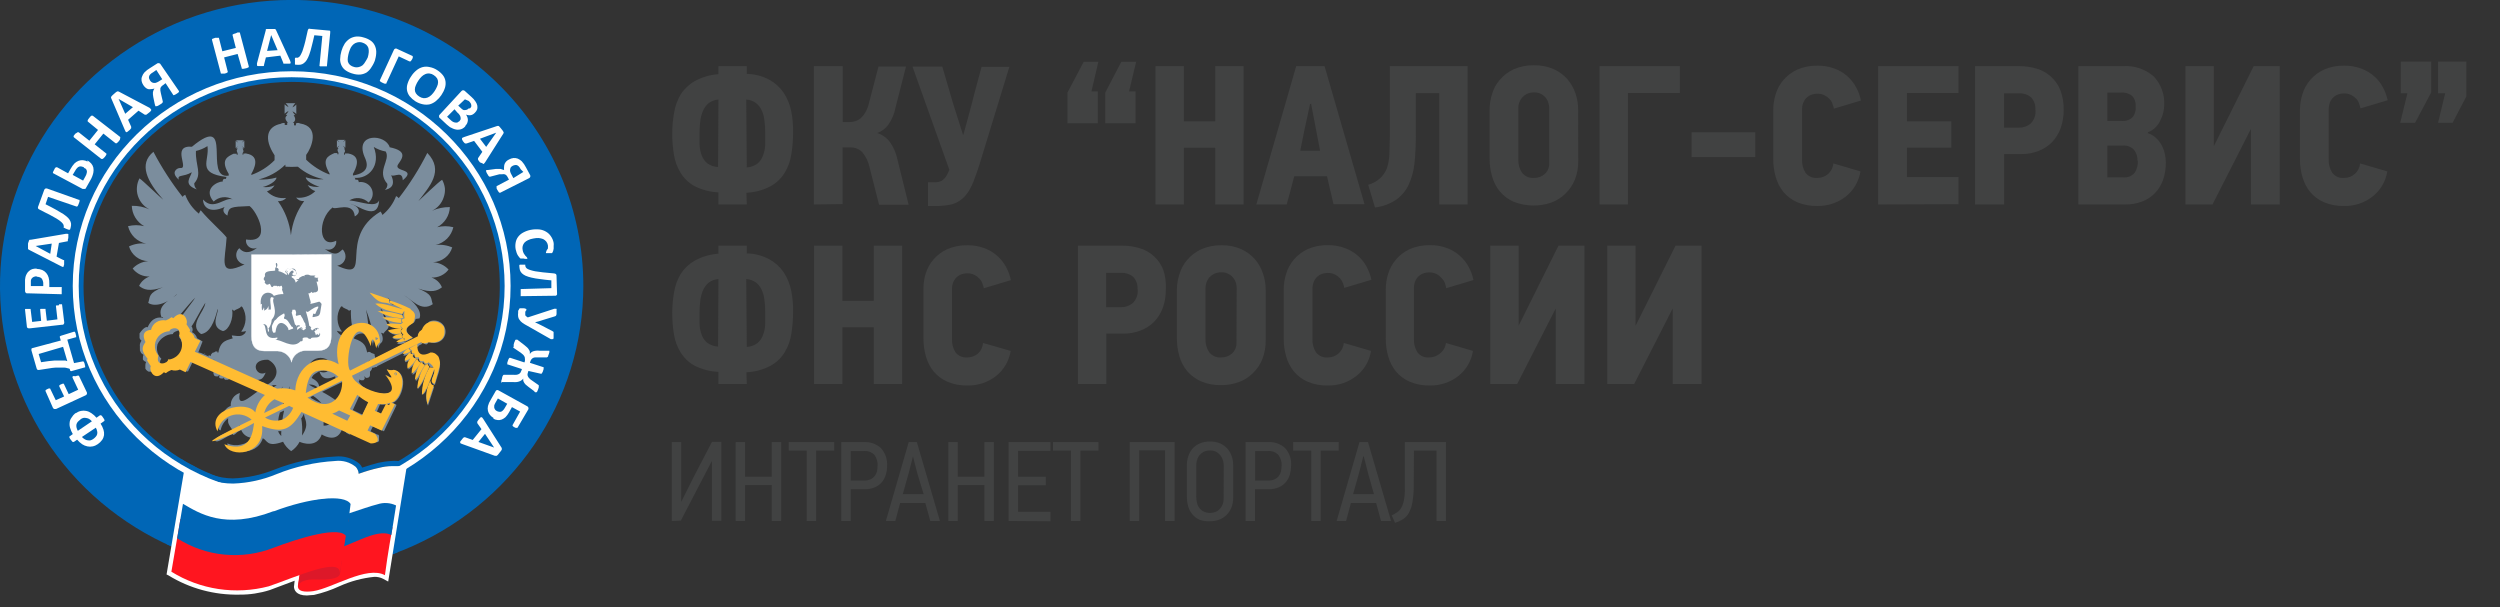 <svg width="210" height="51" viewBox="0 0 210 51" fill="none" xmlns="http://www.w3.org/2000/svg">
<rect x="0" y="0" width="210" height="51" fill="#333333" stroke="none"/>
<g clip-path="url(#clip0_516_969)">
<path d="M24.5 6.879C27.958 6.879 31.338 7.884 34.213 9.768C37.089 11.651 39.33 14.329 40.653 17.461C41.976 20.593 42.322 24.039 41.648 27.364C40.973 30.689 39.308 33.744 36.863 36.141C34.418 38.538 31.302 40.171 27.911 40.832C24.519 41.494 21.004 41.154 17.809 39.857C14.615 38.559 11.884 36.362 9.963 33.544C8.042 30.725 7.016 27.41 7.016 24.02C7.022 19.476 8.866 15.119 12.143 11.906C15.421 8.692 19.865 6.884 24.5 6.879ZM24.5 -0.005C19.655 -0.005 14.918 1.404 10.889 4.043C6.86 6.682 3.72 10.433 1.865 14.822C0.011 19.211 -0.475 24.04 0.47 28.699C1.415 33.359 3.748 37.639 7.174 40.998C10.6 44.358 14.965 46.646 19.717 47.573C24.469 48.501 29.395 48.026 33.872 46.208C38.349 44.391 42.176 41.313 44.868 37.364C47.561 33.414 48.999 28.771 49 24.02C49.001 20.865 48.369 17.741 47.138 14.826C45.907 11.911 44.103 9.262 41.828 7.031C39.552 4.8 36.851 3.03 33.878 1.823C30.905 0.615 27.718 -0.006 24.5 -0.005Z" fill="#0066B6"/>
<path d="M41.505 37.594L40.74 36.441L40.188 37.125L41.505 37.594ZM38.814 37.293L38.699 37.247C38.699 37.247 38.658 37.212 38.658 37.186C38.647 37.156 38.647 37.124 38.658 37.094C38.691 37.043 38.73 36.995 38.772 36.951C38.807 36.897 38.847 36.846 38.892 36.798C38.916 36.772 38.944 36.75 38.975 36.732H39.074L39.709 36.956L40.443 36.048L40.089 35.538C40.084 35.52 40.084 35.5 40.089 35.482C40.084 35.462 40.084 35.441 40.089 35.42L40.141 35.334L40.24 35.201L40.354 35.074C40.362 35.059 40.375 35.048 40.391 35.043C40.406 35.038 40.422 35.038 40.438 35.043C40.45 35.043 40.463 35.046 40.475 35.051C40.486 35.057 40.497 35.064 40.505 35.074C40.538 35.107 40.566 35.145 40.589 35.186L42.15 37.635C42.156 37.655 42.156 37.676 42.15 37.697C42.155 37.722 42.155 37.748 42.15 37.773L42.088 37.87C42.051 37.922 42.011 37.971 41.968 38.018L41.828 38.197L41.729 38.288C41.705 38.294 41.68 38.294 41.656 38.288C41.628 38.294 41.6 38.294 41.572 38.288L38.814 37.293ZM41.729 34.522C41.783 34.558 41.846 34.579 41.911 34.584C41.967 34.599 42.026 34.599 42.083 34.584C42.143 34.564 42.197 34.529 42.239 34.481C42.307 34.419 42.364 34.344 42.405 34.262L42.608 33.915L41.822 33.471L41.619 33.828C41.574 33.902 41.539 33.981 41.515 34.063C41.51 34.123 41.51 34.182 41.515 34.242C41.529 34.3 41.553 34.356 41.588 34.405C41.626 34.459 41.678 34.501 41.739 34.528M41.458 35.109C41.342 35.043 41.24 34.956 41.156 34.854C41.075 34.758 41.018 34.644 40.989 34.522C40.958 34.385 40.958 34.242 40.989 34.104C41.036 33.923 41.111 33.751 41.213 33.594L41.624 32.874C41.633 32.849 41.647 32.826 41.666 32.808C41.685 32.789 41.708 32.775 41.734 32.767C41.761 32.762 41.789 32.762 41.817 32.767C41.845 32.775 41.871 32.787 41.895 32.803L44.274 34.119C44.299 34.13 44.322 34.145 44.342 34.165C44.36 34.186 44.374 34.21 44.383 34.237C44.399 34.283 44.399 34.333 44.383 34.38L43.483 35.91L43.451 35.941H43.316L43.217 35.895L43.113 35.829C43.09 35.814 43.071 35.795 43.056 35.773C43.051 35.76 43.051 35.745 43.056 35.732C43.053 35.723 43.053 35.715 43.056 35.706L43.691 34.573L43.004 34.196L42.754 34.645C42.674 34.789 42.576 34.923 42.462 35.043C42.369 35.126 42.261 35.193 42.145 35.242C42.036 35.283 41.918 35.297 41.801 35.283C41.674 35.273 41.551 35.235 41.442 35.17M42.145 32.144H42.108V32.088C42.103 32.054 42.103 32.02 42.108 31.986C42.12 31.933 42.138 31.882 42.161 31.833C42.168 31.758 42.184 31.685 42.207 31.614C42.218 31.58 42.236 31.549 42.26 31.522C42.272 31.503 42.29 31.489 42.312 31.481H43.113C43.205 31.491 43.297 31.491 43.389 31.481C43.456 31.471 43.521 31.451 43.581 31.42C43.635 31.39 43.681 31.35 43.717 31.302C43.752 31.247 43.78 31.186 43.8 31.124L43.842 31.001L42.65 30.613H42.613C42.608 30.595 42.608 30.576 42.613 30.557V30.465L42.66 30.317L42.707 30.185L42.759 30.098L42.806 30.057H42.863L44.05 30.445L44.092 30.333C44.102 30.265 44.102 30.196 44.092 30.129C44.095 30.067 44.083 30.006 44.055 29.95C44.025 29.892 43.986 29.839 43.941 29.792C43.879 29.733 43.812 29.679 43.743 29.628L43.108 29.2L43.15 29.113C43.144 29.09 43.144 29.065 43.15 29.042C43.144 29.009 43.144 28.977 43.15 28.945C43.16 28.891 43.174 28.838 43.191 28.787L43.254 28.639L43.28 28.572L43.321 28.531H43.457L43.519 28.582L44.04 28.98C44.125 29.042 44.205 29.11 44.279 29.184C44.338 29.237 44.387 29.299 44.425 29.368C44.465 29.42 44.493 29.479 44.508 29.542C44.513 29.606 44.513 29.671 44.508 29.736C44.543 29.683 44.585 29.635 44.633 29.593C44.682 29.556 44.736 29.527 44.794 29.506C44.962 29.453 45.14 29.438 45.315 29.46H46.148V29.593C46.138 29.644 46.122 29.693 46.101 29.741C46.087 29.792 46.068 29.842 46.044 29.889C46.044 29.93 46.044 29.965 45.997 29.981C45.982 29.997 45.964 30.011 45.945 30.021H44.945C44.883 30.025 44.823 30.043 44.768 30.073C44.718 30.101 44.674 30.14 44.638 30.185C44.6 30.238 44.571 30.297 44.55 30.358L44.513 30.476L45.627 30.838C45.633 30.835 45.639 30.834 45.645 30.834C45.652 30.834 45.658 30.835 45.664 30.838V30.894C45.669 30.924 45.669 30.956 45.664 30.986C45.658 31.035 45.644 31.084 45.622 31.129C45.622 31.175 45.591 31.221 45.57 31.267C45.558 31.298 45.54 31.328 45.518 31.353C45.518 31.353 45.518 31.384 45.476 31.394H45.429L44.388 31.159L44.352 31.272C44.328 31.334 44.314 31.399 44.31 31.466C44.311 31.523 44.325 31.578 44.352 31.629C44.38 31.686 44.419 31.738 44.466 31.782C44.518 31.842 44.58 31.894 44.649 31.935L45.211 32.328C45.23 32.334 45.247 32.347 45.258 32.364C45.263 32.384 45.263 32.405 45.258 32.425C45.263 32.459 45.263 32.493 45.258 32.527C45.247 32.579 45.231 32.631 45.211 32.68C45.197 32.73 45.178 32.778 45.154 32.823C45.143 32.853 45.129 32.882 45.112 32.91C45.1 32.927 45.084 32.941 45.065 32.951H44.945L44.852 32.843L44.388 32.496C44.31 32.44 44.235 32.378 44.164 32.313C44.112 32.263 44.067 32.206 44.029 32.144C43.997 32.094 43.972 32.039 43.956 31.981C43.946 31.922 43.946 31.861 43.956 31.802C43.913 31.856 43.862 31.904 43.805 31.945C43.752 31.986 43.692 32.017 43.628 32.037C43.555 32.066 43.478 32.085 43.399 32.093C43.294 32.103 43.187 32.103 43.082 32.093H42.161M44.3 27.368C44.151 27.292 44.008 27.205 43.873 27.108C43.778 27.04 43.697 26.955 43.634 26.858C43.572 26.781 43.534 26.689 43.524 26.592C43.509 26.485 43.509 26.377 43.524 26.271V26.148C43.522 26.127 43.524 26.106 43.532 26.086C43.541 26.066 43.554 26.049 43.571 26.036C43.582 26.006 43.596 25.977 43.613 25.949L43.66 25.893H43.972C44.039 25.893 44.105 25.909 44.164 25.939C44.172 25.939 44.18 25.942 44.188 25.945C44.195 25.949 44.201 25.954 44.206 25.961C44.211 25.967 44.214 25.974 44.216 25.982C44.218 25.99 44.218 25.997 44.217 26.005C44.222 26.022 44.222 26.04 44.217 26.056C44.197 26.073 44.179 26.091 44.164 26.113C44.148 26.138 44.134 26.166 44.123 26.194C44.118 26.231 44.118 26.269 44.123 26.306C44.118 26.337 44.118 26.368 44.123 26.398C44.118 26.427 44.118 26.456 44.123 26.485C44.144 26.515 44.169 26.542 44.196 26.567C44.237 26.603 44.283 26.636 44.331 26.664L46.554 25.939C46.596 25.929 46.641 25.929 46.684 25.939H46.715H46.751C46.762 25.971 46.762 26.004 46.751 26.036C46.757 26.095 46.757 26.155 46.751 26.215V26.393C46.747 26.429 46.735 26.464 46.715 26.495C46.705 26.519 46.686 26.539 46.663 26.551L46.58 26.582L45.58 26.888L45.263 26.99L44.94 27.072L45.242 27.215L45.549 27.368L46.455 27.842C46.474 27.854 46.49 27.869 46.502 27.888C46.507 27.907 46.507 27.926 46.502 27.945C46.507 27.978 46.507 28.013 46.502 28.047V28.22C46.507 28.276 46.507 28.332 46.502 28.388C46.497 28.423 46.485 28.456 46.465 28.485H46.408C46.36 28.496 46.31 28.496 46.262 28.485L44.3 27.368ZM43.779 24.878H43.738C43.733 24.87 43.73 24.861 43.73 24.852C43.73 24.843 43.733 24.834 43.738 24.826C43.733 24.796 43.733 24.765 43.738 24.735C43.733 24.685 43.733 24.636 43.738 24.587V24.337C43.733 24.318 43.733 24.299 43.738 24.28H43.779L46.314 24.204V23.551C45.939 23.515 45.617 23.484 45.346 23.439C45.104 23.413 44.864 23.372 44.628 23.316C44.46 23.278 44.296 23.225 44.139 23.158C44.028 23.105 43.926 23.036 43.837 22.954C43.761 22.877 43.704 22.785 43.67 22.683C43.644 22.571 43.628 22.456 43.623 22.341C43.618 22.321 43.618 22.3 43.623 22.28C43.632 22.262 43.644 22.247 43.66 22.234H44.123C44.123 22.234 44.123 22.234 44.123 22.26C44.128 22.274 44.128 22.291 44.123 22.306C44.127 22.354 44.141 22.401 44.164 22.443C44.191 22.496 44.233 22.54 44.284 22.571C44.366 22.619 44.453 22.656 44.544 22.683C44.684 22.729 44.827 22.764 44.971 22.79L45.606 22.877C45.861 22.908 46.163 22.933 46.517 22.964C46.578 22.968 46.636 22.985 46.689 23.015C46.706 23.03 46.72 23.049 46.73 23.07C46.74 23.091 46.745 23.114 46.746 23.137L46.793 24.668C46.796 24.692 46.796 24.716 46.793 24.74C46.783 24.762 46.769 24.783 46.751 24.801C46.731 24.817 46.708 24.831 46.684 24.842C46.656 24.847 46.628 24.847 46.6 24.842L43.779 24.878ZM44.008 21.719H43.722C43.689 21.694 43.659 21.665 43.634 21.632C43.59 21.582 43.55 21.529 43.514 21.474C43.467 21.4 43.428 21.321 43.399 21.239C43.366 21.144 43.338 21.047 43.316 20.948C43.28 20.758 43.28 20.562 43.316 20.372C43.346 20.198 43.417 20.034 43.524 19.892C43.639 19.741 43.786 19.617 43.956 19.529C44.154 19.422 44.369 19.346 44.591 19.305C44.83 19.259 45.074 19.249 45.315 19.274C45.514 19.298 45.706 19.364 45.877 19.468C46.039 19.563 46.177 19.694 46.278 19.851C46.395 20.018 46.473 20.208 46.507 20.407C46.517 20.49 46.517 20.574 46.507 20.657V20.887C46.501 20.953 46.487 21.018 46.465 21.081C46.451 21.125 46.432 21.168 46.408 21.208L46.361 21.265H46.314C46.288 21.27 46.262 21.27 46.236 21.265H45.919C45.902 21.27 45.883 21.27 45.867 21.265C45.856 21.235 45.856 21.203 45.867 21.173L45.929 21.009C45.963 20.969 45.995 20.926 46.023 20.882C46.033 20.787 46.033 20.691 46.023 20.596C46.002 20.483 45.954 20.376 45.882 20.285C45.81 20.2 45.722 20.131 45.622 20.081C45.503 20.036 45.379 20.007 45.252 19.994C45.1 19.989 44.948 20.003 44.8 20.035C44.64 20.059 44.486 20.107 44.342 20.178C44.229 20.229 44.129 20.302 44.045 20.392C43.979 20.475 43.931 20.57 43.904 20.673C43.878 20.783 43.878 20.899 43.904 21.009C43.919 21.108 43.95 21.203 43.998 21.29C44.036 21.356 44.08 21.419 44.128 21.479C44.161 21.523 44.199 21.562 44.243 21.596C44.266 21.619 44.283 21.647 44.295 21.678V21.744H44.081M43.962 14.442L43.738 14.217C43.695 14.125 43.637 14.04 43.566 13.967C43.521 13.924 43.468 13.891 43.41 13.87C43.354 13.855 43.294 13.855 43.238 13.87C43.176 13.88 43.116 13.901 43.061 13.931C43.007 13.961 42.958 13.999 42.915 14.044C42.882 14.096 42.86 14.155 42.853 14.217C42.837 14.279 42.837 14.344 42.853 14.406C42.876 14.5 42.914 14.59 42.967 14.671L43.123 14.962L43.962 14.442ZM42.015 16.192H41.968L41.916 16.162L41.859 16.085C41.828 16.043 41.8 15.998 41.775 15.952L41.713 15.825C41.708 15.793 41.708 15.76 41.713 15.728C41.708 15.708 41.708 15.687 41.713 15.666C41.71 15.662 41.709 15.656 41.709 15.651C41.709 15.646 41.71 15.64 41.713 15.636L42.754 15.09L42.645 14.886C42.612 14.819 42.568 14.759 42.514 14.707C42.473 14.671 42.423 14.647 42.369 14.636C42.309 14.625 42.247 14.625 42.187 14.636H41.958L41.182 14.84C41.163 14.845 41.144 14.845 41.125 14.84C41.114 14.839 41.102 14.836 41.093 14.831C41.083 14.826 41.074 14.818 41.068 14.809C41.042 14.784 41.02 14.757 41 14.727C41 14.692 40.948 14.641 40.917 14.585L40.839 14.426C40.833 14.396 40.833 14.365 40.839 14.335V14.278H41.005L41.64 14.192H42.056C42.114 14.203 42.17 14.222 42.223 14.248C42.264 14.255 42.304 14.267 42.343 14.284C42.332 14.19 42.332 14.096 42.343 14.003C42.345 13.921 42.361 13.84 42.39 13.763C42.425 13.687 42.473 13.616 42.53 13.554C42.597 13.489 42.675 13.436 42.759 13.396C42.874 13.329 43.002 13.287 43.134 13.273C43.256 13.264 43.379 13.282 43.493 13.324C43.618 13.38 43.732 13.456 43.831 13.549C43.971 13.702 44.088 13.874 44.18 14.059L44.539 14.722C44.555 14.767 44.555 14.816 44.539 14.86C44.531 14.885 44.516 14.908 44.498 14.927C44.479 14.946 44.456 14.962 44.43 14.972L42.015 16.192ZM41.682 11.145L40.318 11.655L40.839 12.339L41.682 11.145ZM40.75 13.635C40.726 13.675 40.697 13.712 40.661 13.743L40.63 13.768C40.63 13.768 40.63 13.768 40.589 13.768C40.56 13.754 40.533 13.735 40.511 13.712L40.318 13.64L40.203 13.492C40.184 13.463 40.167 13.432 40.151 13.401C40.151 13.401 40.151 13.401 40.151 13.37C40.151 13.362 40.151 13.353 40.151 13.345C40.152 13.336 40.152 13.328 40.151 13.319C40.151 13.31 40.151 13.302 40.151 13.293L40.516 12.753L39.824 11.834L39.188 12.053H39.069C39.041 12.037 39.016 12.017 38.996 11.992L38.887 11.86L38.809 11.712C38.803 11.68 38.803 11.647 38.809 11.615C38.82 11.593 38.838 11.575 38.861 11.564L38.996 11.508L41.775 10.579H41.822C41.844 10.574 41.868 10.574 41.89 10.579C41.921 10.602 41.95 10.629 41.973 10.66C42.01 10.696 42.046 10.747 42.098 10.808L42.239 10.987C42.264 11.021 42.285 11.059 42.301 11.099C42.312 11.126 42.312 11.155 42.301 11.181C42.292 11.204 42.28 11.227 42.265 11.247L40.75 13.635ZM39.48 9.104C39.522 9.062 39.557 9.014 39.584 8.961C39.594 8.912 39.594 8.862 39.584 8.813C39.576 8.759 39.557 8.706 39.527 8.66C39.485 8.594 39.434 8.534 39.376 8.481L39.053 8.344L38.491 8.874L38.751 9.114C38.804 9.167 38.866 9.21 38.934 9.242C38.989 9.252 39.045 9.252 39.1 9.242C39.151 9.24 39.201 9.226 39.246 9.201C39.294 9.178 39.337 9.145 39.371 9.104M38.58 10.201C38.621 10.15 38.657 10.095 38.689 10.038C38.712 9.912 38.685 9.783 38.616 9.675C38.568 9.594 38.504 9.523 38.429 9.466L38.179 9.18L37.554 9.808L37.887 10.114C37.94 10.167 38.002 10.21 38.069 10.242C38.123 10.27 38.181 10.288 38.241 10.293C38.298 10.303 38.356 10.303 38.413 10.293C38.47 10.268 38.522 10.232 38.564 10.186M39.084 10.614C39.017 10.69 38.938 10.753 38.85 10.803C38.77 10.848 38.682 10.876 38.59 10.885C38.502 10.9 38.412 10.9 38.325 10.885C38.233 10.869 38.144 10.843 38.059 10.808C37.97 10.771 37.883 10.728 37.799 10.681C37.71 10.614 37.617 10.543 37.533 10.466L36.935 9.905C36.914 9.89 36.896 9.871 36.883 9.849C36.88 9.827 36.88 9.805 36.883 9.783C36.877 9.756 36.877 9.728 36.883 9.701C36.892 9.675 36.908 9.652 36.929 9.635L38.762 7.65C38.779 7.627 38.803 7.609 38.829 7.598C38.865 7.583 38.904 7.579 38.943 7.587C38.981 7.594 39.016 7.612 39.043 7.639L39.61 8.15C39.735 8.256 39.844 8.38 39.933 8.517C40.007 8.617 40.06 8.729 40.089 8.849C40.11 8.953 40.11 9.061 40.089 9.165C40.051 9.28 39.985 9.383 39.896 9.466C39.847 9.519 39.791 9.565 39.73 9.604C39.673 9.64 39.609 9.665 39.542 9.675C39.477 9.686 39.41 9.686 39.345 9.675C39.275 9.668 39.206 9.651 39.142 9.624C39.193 9.693 39.233 9.769 39.261 9.849C39.288 9.928 39.302 10.011 39.303 10.094C39.295 10.179 39.276 10.263 39.246 10.344C39.203 10.432 39.147 10.513 39.079 10.584M36.508 7.65C36.59 7.525 36.659 7.394 36.716 7.257C36.769 7.145 36.798 7.023 36.799 6.899C36.8 6.789 36.771 6.68 36.716 6.583C36.642 6.472 36.545 6.378 36.43 6.307C36.329 6.235 36.211 6.19 36.086 6.175C35.96 6.16 35.832 6.179 35.717 6.231C35.602 6.282 35.498 6.353 35.41 6.44C35.31 6.54 35.221 6.649 35.144 6.767C35.059 6.892 34.987 7.025 34.931 7.165C34.877 7.275 34.849 7.395 34.847 7.517C34.843 7.628 34.872 7.738 34.931 7.833C35.004 7.945 35.102 8.039 35.217 8.109C35.327 8.184 35.454 8.231 35.587 8.247C35.704 8.254 35.822 8.235 35.93 8.19C36.047 8.139 36.153 8.067 36.242 7.976C36.342 7.876 36.431 7.767 36.508 7.65ZM37.086 7.976C36.956 8.166 36.8 8.338 36.622 8.486C36.47 8.612 36.293 8.706 36.102 8.762C35.912 8.803 35.715 8.803 35.524 8.762C35.298 8.716 35.083 8.629 34.889 8.507C34.708 8.391 34.547 8.248 34.41 8.083C34.294 7.934 34.218 7.758 34.187 7.573C34.16 7.386 34.177 7.196 34.239 7.017C34.305 6.802 34.405 6.599 34.535 6.415C34.656 6.221 34.809 6.048 34.988 5.904C35.139 5.777 35.316 5.684 35.509 5.634C35.698 5.588 35.897 5.588 36.086 5.634C36.314 5.675 36.53 5.761 36.721 5.889C36.902 6.002 37.062 6.143 37.195 6.307C37.314 6.455 37.391 6.631 37.419 6.818C37.447 7.004 37.432 7.194 37.377 7.374C37.306 7.595 37.202 7.804 37.07 7.997M34.593 5.016C34.576 5.045 34.557 5.073 34.535 5.098C34.522 5.122 34.505 5.142 34.483 5.159C34.47 5.164 34.455 5.164 34.441 5.159C34.426 5.164 34.41 5.164 34.395 5.159L33.494 4.736L32.453 6.991C32.456 6.997 32.457 7.003 32.457 7.009C32.457 7.015 32.456 7.021 32.453 7.027H32.302L32.157 6.966L32.026 6.899C31.995 6.887 31.966 6.868 31.943 6.843C31.927 6.83 31.914 6.812 31.907 6.792V6.751L33.083 4.2C33.098 4.159 33.127 4.125 33.165 4.102C33.203 4.08 33.248 4.071 33.291 4.077L34.645 4.7C34.665 4.723 34.678 4.751 34.681 4.782C34.677 4.85 34.656 4.917 34.618 4.976M30.892 4.822C30.935 4.681 30.963 4.536 30.975 4.389C30.985 4.267 30.975 4.145 30.944 4.026C30.907 3.924 30.847 3.831 30.767 3.756C30.661 3.667 30.537 3.603 30.402 3.567C30.27 3.531 30.129 3.531 29.997 3.567C29.882 3.594 29.777 3.648 29.689 3.725C29.596 3.806 29.519 3.903 29.46 4.011C29.401 4.137 29.351 4.267 29.309 4.399C29.27 4.534 29.24 4.672 29.221 4.812C29.2 4.932 29.2 5.055 29.221 5.175C29.253 5.282 29.314 5.379 29.398 5.455C29.5 5.54 29.622 5.599 29.752 5.629C29.883 5.664 30.021 5.664 30.153 5.629C30.267 5.601 30.374 5.549 30.465 5.476C30.557 5.388 30.634 5.286 30.694 5.175C30.769 5.062 30.835 4.945 30.892 4.822ZM31.527 4.976C31.459 5.2 31.357 5.413 31.225 5.608C31.121 5.794 30.977 5.956 30.803 6.083C30.645 6.178 30.467 6.239 30.283 6.261C30.068 6.279 29.853 6.254 29.648 6.19C29.438 6.136 29.239 6.048 29.06 5.93C28.907 5.829 28.784 5.692 28.7 5.532C28.616 5.363 28.571 5.178 28.57 4.991C28.575 4.752 28.612 4.516 28.68 4.287C28.742 4.068 28.835 3.858 28.956 3.664C29.068 3.501 29.211 3.361 29.377 3.251C29.536 3.156 29.713 3.095 29.898 3.072C30.112 3.053 30.328 3.077 30.533 3.143C30.741 3.195 30.938 3.281 31.116 3.399C31.267 3.499 31.389 3.636 31.47 3.797C31.554 3.963 31.6 4.146 31.605 4.333C31.609 4.568 31.574 4.802 31.501 5.027M27.462 5.537C27.464 5.543 27.465 5.549 27.465 5.555C27.465 5.561 27.464 5.567 27.462 5.573C27.443 5.578 27.423 5.578 27.404 5.573H26.884C26.864 5.567 26.848 5.554 26.837 5.537C26.835 5.529 26.835 5.52 26.837 5.511L27.076 3.021L26.405 2.96C26.327 3.322 26.249 3.628 26.181 3.894C26.128 4.129 26.061 4.361 25.978 4.588C25.923 4.746 25.852 4.898 25.765 5.042C25.7 5.147 25.615 5.239 25.515 5.312C25.431 5.379 25.33 5.421 25.224 5.435C25.108 5.45 24.99 5.45 24.875 5.435H24.812L24.776 5.399C24.771 5.372 24.771 5.344 24.776 5.317C24.771 5.278 24.771 5.239 24.776 5.2V5.037C24.765 5.007 24.765 4.975 24.776 4.945C24.77 4.925 24.77 4.904 24.776 4.884C24.789 4.866 24.807 4.852 24.828 4.843H24.88C24.928 4.853 24.978 4.853 25.026 4.843C25.079 4.817 25.129 4.782 25.171 4.741C25.228 4.667 25.275 4.586 25.312 4.501C25.38 4.371 25.433 4.234 25.468 4.093C25.525 3.929 25.583 3.72 25.645 3.47C25.707 3.22 25.775 2.929 25.843 2.592C25.853 2.53 25.88 2.472 25.921 2.424C25.941 2.414 25.963 2.409 25.986 2.409C26.009 2.409 26.031 2.414 26.051 2.424L27.613 2.567C27.635 2.562 27.658 2.562 27.68 2.567C27.703 2.578 27.722 2.593 27.738 2.613C27.742 2.638 27.742 2.664 27.738 2.689C27.743 2.713 27.743 2.737 27.738 2.761L27.462 5.537ZM22.777 2.944L22.434 4.276L23.318 4.215L22.777 2.944ZM24.37 5.098C24.378 5.145 24.392 5.192 24.412 5.236C24.416 5.247 24.416 5.26 24.412 5.271C24.416 5.285 24.416 5.299 24.412 5.312C24.4 5.324 24.386 5.333 24.371 5.339C24.356 5.345 24.339 5.348 24.323 5.348H23.802V5.297L23.547 4.674L22.335 4.822L22.178 5.445C22.184 5.467 22.184 5.49 22.178 5.511C22.169 5.527 22.154 5.54 22.137 5.547H21.679C21.646 5.549 21.615 5.538 21.59 5.516C21.586 5.505 21.586 5.492 21.59 5.481C21.586 5.468 21.586 5.453 21.59 5.44C21.58 5.395 21.58 5.347 21.59 5.302L22.324 2.546C22.319 2.523 22.319 2.499 22.324 2.475C22.34 2.457 22.36 2.443 22.381 2.434C22.419 2.429 22.458 2.429 22.496 2.434H23.084C23.11 2.438 23.134 2.45 23.152 2.47C23.171 2.491 23.185 2.515 23.194 2.541L24.37 5.098ZM20.898 5.573C20.903 5.589 20.903 5.607 20.898 5.624L20.862 5.664L20.763 5.705C20.717 5.727 20.668 5.741 20.617 5.746C20.568 5.762 20.517 5.772 20.466 5.777H20.31C20.308 5.771 20.306 5.765 20.306 5.759C20.306 5.753 20.308 5.747 20.31 5.741L19.961 4.532L18.826 4.822L19.134 6.032C19.134 6.032 19.134 6.032 19.134 6.057L19.087 6.098L18.998 6.144L18.852 6.185H18.556L17.806 3.348C17.801 3.334 17.801 3.32 17.806 3.307L17.843 3.261L17.942 3.225L18.087 3.174H18.337C18.356 3.169 18.376 3.169 18.395 3.174V3.21L18.676 4.307L19.81 4.026L19.529 2.929L19.566 2.883L19.654 2.842L19.81 2.796L19.961 2.725H20.143L20.898 5.573ZM13.132 5.879L12.856 6.073C12.765 6.12 12.682 6.182 12.612 6.256C12.569 6.303 12.539 6.359 12.523 6.42C12.508 6.475 12.508 6.533 12.523 6.588C12.545 6.646 12.571 6.702 12.601 6.756C12.634 6.809 12.676 6.856 12.726 6.894C12.773 6.927 12.826 6.949 12.882 6.961C12.946 6.971 13.011 6.971 13.075 6.961C13.168 6.93 13.257 6.889 13.34 6.838L13.627 6.654L13.132 5.879ZM15.032 7.65C15.032 7.65 15.032 7.65 15.032 7.675C15.037 7.69 15.037 7.706 15.032 7.721L14.964 7.792L14.834 7.879L14.704 7.956L14.605 7.991H14.543V7.961L13.908 6.986L13.715 7.139C13.649 7.175 13.591 7.224 13.543 7.282C13.509 7.324 13.484 7.373 13.47 7.425C13.465 7.484 13.465 7.544 13.47 7.604C13.479 7.679 13.493 7.754 13.512 7.828L13.674 8.517V8.578C13.665 8.601 13.653 8.622 13.637 8.64L13.564 8.706L13.424 8.793C13.376 8.827 13.325 8.858 13.273 8.884L13.174 8.92H13.039V8.864C13.024 8.829 13.012 8.793 13.002 8.757L12.877 8.16C12.859 8.086 12.848 8.011 12.846 7.935C12.841 7.871 12.841 7.806 12.846 7.741C12.857 7.687 12.872 7.634 12.893 7.583C12.912 7.532 12.939 7.484 12.971 7.44C12.881 7.466 12.788 7.481 12.695 7.486C12.611 7.501 12.524 7.501 12.44 7.486C12.361 7.461 12.288 7.419 12.226 7.364C12.153 7.302 12.09 7.23 12.039 7.149C11.967 7.043 11.918 6.923 11.893 6.797C11.872 6.676 11.884 6.55 11.93 6.435C11.972 6.308 12.039 6.19 12.128 6.088C12.269 5.943 12.43 5.818 12.607 5.715L13.236 5.312C13.281 5.302 13.327 5.302 13.372 5.312C13.399 5.32 13.426 5.332 13.45 5.348C13.47 5.367 13.486 5.389 13.497 5.414L15.032 7.65ZM9.962 8.308L10.519 9.558L11.165 9.002L9.962 8.308ZM12.565 9.058C12.61 9.09 12.647 9.132 12.674 9.18C12.674 9.18 12.674 9.18 12.705 9.211C12.708 9.223 12.708 9.235 12.705 9.247C12.696 9.278 12.678 9.307 12.653 9.328C12.653 9.364 12.575 9.405 12.518 9.461L12.367 9.578L12.284 9.64C12.263 9.645 12.242 9.645 12.221 9.64H12.169L11.633 9.298L10.759 10.063L11.019 10.64V10.711C11.019 10.711 11.019 10.711 11.019 10.742C11.02 10.751 11.02 10.759 11.019 10.768C11.001 10.798 10.978 10.825 10.951 10.849C10.951 10.88 10.884 10.921 10.832 10.966L10.701 11.074C10.676 11.094 10.645 11.104 10.613 11.104C10.601 11.102 10.589 11.098 10.579 11.091C10.569 11.084 10.561 11.074 10.556 11.063C10.53 11.024 10.509 10.981 10.493 10.936L9.343 8.257C9.33 8.236 9.322 8.212 9.322 8.188C9.322 8.163 9.33 8.14 9.343 8.119L9.421 8.027L9.567 7.894L9.733 7.752C9.768 7.721 9.807 7.696 9.848 7.675C9.874 7.67 9.9 7.67 9.926 7.675L10.004 7.706L12.565 9.058ZM10.103 11.513C10.108 11.533 10.108 11.554 10.103 11.574L10.072 11.732C10.047 11.778 10.017 11.82 9.983 11.86L9.879 11.967C9.857 11.991 9.833 12.014 9.806 12.033H9.707L8.682 11.222L7.953 12.125L8.942 12.906V12.962C8.931 12.992 8.918 13.021 8.901 13.049C8.874 13.093 8.845 13.136 8.812 13.176L8.703 13.288C8.682 13.314 8.655 13.335 8.625 13.35C8.609 13.355 8.593 13.355 8.578 13.35H8.51L6.22 11.543C6.205 11.534 6.193 11.522 6.184 11.508C6.178 11.486 6.178 11.463 6.184 11.441C6.185 11.424 6.19 11.408 6.198 11.393C6.206 11.378 6.217 11.365 6.23 11.354L6.319 11.237L6.428 11.171C6.453 11.147 6.481 11.127 6.511 11.109H6.61L7.506 11.819L8.234 10.915L7.365 10.201V10.16C7.36 10.14 7.36 10.119 7.365 10.099C7.379 10.071 7.394 10.043 7.412 10.017C7.438 9.973 7.47 9.932 7.506 9.895L7.604 9.778L7.677 9.716H7.787L10.103 11.513ZM7.063 14.064C6.999 14.03 6.931 14.004 6.86 13.988C6.799 13.972 6.734 13.972 6.673 13.988C6.606 14.008 6.545 14.045 6.496 14.095C6.419 14.17 6.355 14.258 6.308 14.355L6.105 14.692L6.98 15.171L7.162 14.84C7.224 14.745 7.266 14.639 7.287 14.528C7.308 14.462 7.308 14.391 7.287 14.324C7.271 14.264 7.239 14.209 7.193 14.166C7.151 14.139 7.106 14.119 7.058 14.105L7.063 14.064ZM7.334 13.472C7.455 13.54 7.564 13.626 7.657 13.727C7.745 13.825 7.808 13.942 7.839 14.069C7.87 14.216 7.87 14.367 7.839 14.513C7.791 14.732 7.709 14.942 7.594 15.136L7.214 15.804L7.162 15.871C7.143 15.876 7.124 15.876 7.105 15.871C7.079 15.876 7.053 15.876 7.027 15.871C6.997 15.876 6.968 15.876 6.938 15.871L4.445 14.539V14.482C4.454 14.449 4.466 14.417 4.481 14.386C4.503 14.34 4.527 14.295 4.554 14.253C4.554 14.207 4.601 14.166 4.627 14.12L4.695 14.049H4.794L5.72 14.559L5.934 14.176C6.024 14.013 6.134 13.86 6.262 13.722C6.359 13.63 6.474 13.557 6.6 13.508C6.717 13.463 6.844 13.445 6.969 13.457C7.107 13.468 7.24 13.508 7.36 13.574M6.636 16.789H6.678C6.714 16.789 6.678 16.82 6.678 16.845V16.942C6.645 17.039 6.608 17.134 6.569 17.228C6.558 17.258 6.542 17.285 6.522 17.31C6.509 17.326 6.493 17.34 6.475 17.351H6.428L4.039 16.534L3.826 17.157C4.159 17.325 4.455 17.473 4.684 17.606C4.913 17.738 5.137 17.866 5.319 17.978C5.461 18.075 5.595 18.183 5.72 18.3C5.804 18.387 5.871 18.489 5.918 18.601C5.964 18.698 5.982 18.806 5.97 18.912C5.959 19.027 5.934 19.14 5.897 19.249L5.866 19.295C5.857 19.297 5.849 19.297 5.84 19.295H5.762L5.642 19.254L5.496 19.193C5.463 19.183 5.433 19.165 5.408 19.142C5.403 19.144 5.398 19.145 5.392 19.145C5.387 19.145 5.382 19.144 5.377 19.142C5.368 19.144 5.359 19.144 5.351 19.142C5.346 19.128 5.346 19.114 5.351 19.101C5.361 19.054 5.361 19.005 5.351 18.958C5.345 18.898 5.321 18.842 5.283 18.795C5.227 18.72 5.16 18.653 5.085 18.596C4.971 18.505 4.851 18.421 4.726 18.346C4.57 18.254 4.383 18.147 4.154 18.029C3.925 17.912 3.633 17.774 3.342 17.616C3.283 17.596 3.232 17.558 3.196 17.509C3.182 17.465 3.182 17.419 3.196 17.376L3.716 15.947C3.723 15.924 3.736 15.903 3.753 15.886C3.768 15.866 3.788 15.851 3.81 15.84C3.835 15.83 3.861 15.825 3.888 15.825C3.915 15.825 3.941 15.83 3.966 15.84L6.636 16.789ZM2.993 20.662L4.221 21.321L4.346 20.463L2.993 20.662ZM5.522 19.642H5.668C5.668 19.642 5.725 19.642 5.741 19.672C5.757 19.703 5.741 19.723 5.741 19.769V19.948C5.736 20.012 5.722 20.076 5.699 20.137C5.697 20.171 5.697 20.205 5.699 20.239L5.663 20.28H5.606L4.95 20.407L4.752 21.555L5.319 21.846H5.387C5.392 21.865 5.392 21.884 5.387 21.902C5.392 21.934 5.392 21.967 5.387 21.999C5.392 22.054 5.392 22.108 5.387 22.163C5.387 22.219 5.387 22.275 5.351 22.331V22.377L5.319 22.413C5.293 22.423 5.263 22.423 5.236 22.413L5.111 22.352L2.42 20.974L2.353 20.918C2.348 20.896 2.348 20.873 2.353 20.851C2.347 20.814 2.347 20.776 2.353 20.739V20.545C2.343 20.467 2.359 20.388 2.399 20.32C2.409 20.279 2.421 20.238 2.436 20.198C2.449 20.176 2.467 20.157 2.488 20.142C2.515 20.132 2.544 20.132 2.571 20.142L5.522 19.642ZM3.092 23.214C2.998 23.205 2.904 23.223 2.821 23.265C2.757 23.296 2.702 23.341 2.66 23.398C2.621 23.45 2.598 23.512 2.592 23.576C2.587 23.639 2.587 23.702 2.592 23.765V24.03H3.633V23.75C3.623 23.671 3.602 23.594 3.571 23.52C3.549 23.457 3.512 23.401 3.461 23.357C3.414 23.323 3.361 23.297 3.305 23.28C3.234 23.258 3.161 23.246 3.087 23.244M3.087 22.586C3.244 22.589 3.399 22.62 3.545 22.678C3.675 22.735 3.791 22.821 3.883 22.928C3.978 23.042 4.048 23.174 4.086 23.316C4.132 23.482 4.151 23.654 4.143 23.826V24.112H5.184C5.189 24.121 5.192 24.13 5.192 24.14C5.192 24.15 5.189 24.16 5.184 24.168C5.189 24.2 5.189 24.233 5.184 24.265C5.189 24.314 5.189 24.364 5.184 24.413C5.189 24.466 5.189 24.519 5.184 24.571C5.189 24.602 5.189 24.633 5.184 24.663C5.189 24.68 5.189 24.698 5.184 24.714H5.143L2.321 24.638C2.292 24.642 2.262 24.642 2.233 24.638C2.206 24.627 2.181 24.612 2.16 24.592C2.14 24.571 2.124 24.546 2.115 24.518C2.105 24.491 2.101 24.462 2.103 24.434V23.5C2.11 23.421 2.122 23.342 2.139 23.265C2.164 23.168 2.203 23.076 2.254 22.989C2.302 22.898 2.369 22.818 2.452 22.755C2.529 22.684 2.621 22.632 2.722 22.602C2.836 22.57 2.953 22.556 3.071 22.561M4.971 25.556H5.169C5.182 25.551 5.197 25.551 5.21 25.556L5.398 27.087C5.4 27.135 5.385 27.182 5.356 27.22C5.341 27.242 5.322 27.261 5.299 27.276C5.273 27.283 5.246 27.283 5.221 27.276L2.498 27.582C2.471 27.59 2.442 27.59 2.415 27.582C2.384 27.581 2.354 27.572 2.327 27.556C2.301 27.54 2.279 27.517 2.264 27.49L2.103 26.021C2.098 26.008 2.098 25.993 2.103 25.98C2.103 25.98 2.103 25.954 2.139 25.949H2.571C2.574 25.955 2.575 25.961 2.575 25.967C2.575 25.973 2.574 25.979 2.571 25.985L2.701 27.041L3.456 26.954L3.373 26.021C3.368 26.006 3.368 25.99 3.373 25.975L3.414 25.944C3.437 25.939 3.46 25.939 3.482 25.944H3.826V26.021L3.935 26.939L4.825 26.827L4.7 25.725C4.695 25.712 4.695 25.697 4.7 25.684C4.708 25.67 4.721 25.659 4.737 25.653C4.762 25.648 4.789 25.648 4.815 25.653H4.929M3.248 29.736L3.451 30.425L4.086 30.333L4.606 30.282H5.257H5.486L5.653 30.338L5.299 29.134L3.248 29.736ZM6.199 27.868H6.282C6.299 27.89 6.313 27.914 6.324 27.939L6.366 28.067C6.359 28.112 6.37 28.158 6.397 28.195C6.402 28.223 6.402 28.253 6.397 28.281C6.402 28.298 6.402 28.316 6.397 28.332H6.361L5.653 28.531L6.22 30.501L6.949 30.358H6.996C7.013 30.366 7.027 30.378 7.037 30.394L7.079 30.471L7.12 30.593C7.113 30.641 7.124 30.69 7.152 30.731C7.157 30.758 7.157 30.785 7.152 30.812C7.157 30.829 7.157 30.847 7.152 30.863H7.115L6.033 31.165C6.017 31.175 5.999 31.18 5.981 31.18C5.962 31.18 5.944 31.175 5.928 31.165C5.914 31.157 5.901 31.147 5.892 31.134C5.889 31.12 5.889 31.107 5.892 31.093L5.85 30.981C5.787 30.954 5.721 30.936 5.653 30.925C5.579 30.899 5.502 30.884 5.424 30.879H4.669C4.477 30.891 4.286 30.915 4.096 30.95C3.878 30.981 3.623 31.017 3.331 31.068C3.277 31.083 3.219 31.083 3.165 31.068C3.144 31.058 3.126 31.044 3.113 31.027C3.097 31.007 3.086 30.985 3.081 30.96L2.639 29.43C2.634 29.406 2.634 29.382 2.639 29.358C2.634 29.336 2.634 29.314 2.639 29.292C2.657 29.271 2.68 29.255 2.705 29.244C2.73 29.232 2.757 29.226 2.785 29.225L5.106 28.603L5.033 28.353C5.023 28.338 5.017 28.32 5.017 28.302C5.017 28.284 5.023 28.266 5.033 28.251C5.056 28.231 5.083 28.215 5.111 28.205L6.199 27.868ZM6.361 31.603L6.47 31.558H6.626L7.297 32.961C7.313 33.005 7.313 33.054 7.297 33.099C7.29 33.124 7.275 33.147 7.256 33.165C7.235 33.185 7.21 33.2 7.183 33.211L4.711 34.354C4.685 34.361 4.658 34.361 4.632 34.354C4.605 34.362 4.576 34.362 4.549 34.354C4.504 34.334 4.467 34.3 4.445 34.257L3.826 32.859C3.823 32.853 3.822 32.847 3.822 32.841C3.822 32.835 3.823 32.829 3.826 32.823C3.821 32.808 3.821 32.792 3.826 32.777L3.888 32.731L3.992 32.675L4.102 32.629H4.206L4.684 33.619L5.387 33.303L4.981 32.461C4.976 32.448 4.976 32.433 4.981 32.42V32.374L5.044 32.323L5.148 32.277L5.252 32.231H5.372C5.374 32.236 5.376 32.241 5.376 32.246C5.376 32.252 5.374 32.257 5.372 32.262L5.772 33.109L6.569 32.736L6.09 31.716V31.634L6.152 31.588L6.361 31.603ZM6.881 36.706C6.952 36.786 7.036 36.854 7.131 36.906C7.204 36.952 7.288 36.98 7.375 36.987C7.453 37.002 7.532 37.002 7.61 36.987C7.69 36.962 7.766 36.924 7.834 36.875C7.914 36.821 7.986 36.756 8.047 36.681C8.103 36.622 8.142 36.55 8.161 36.472C8.183 36.39 8.183 36.304 8.161 36.222C8.142 36.117 8.103 36.017 8.047 35.926L6.881 36.706ZM6.746 35.252C6.67 35.305 6.601 35.364 6.537 35.431C6.483 35.493 6.444 35.566 6.423 35.645C6.407 35.726 6.407 35.809 6.423 35.89C6.445 35.996 6.483 36.097 6.537 36.191L7.719 35.39C7.648 35.307 7.564 35.236 7.469 35.181C7.394 35.144 7.313 35.12 7.23 35.109C7.149 35.091 7.066 35.091 6.985 35.109C6.902 35.135 6.825 35.175 6.756 35.227M6.355 34.716C6.487 34.62 6.637 34.552 6.798 34.517C6.943 34.486 7.094 34.486 7.24 34.517C7.398 34.548 7.547 34.613 7.677 34.706C7.839 34.812 7.983 34.941 8.104 35.089L8.396 34.885C8.413 34.88 8.431 34.88 8.448 34.885C8.463 34.88 8.479 34.88 8.495 34.885L8.567 34.946L8.656 35.074C8.687 35.119 8.718 35.16 8.739 35.196C8.754 35.222 8.767 35.249 8.776 35.278C8.781 35.298 8.781 35.319 8.776 35.339C8.773 35.347 8.769 35.354 8.764 35.36C8.759 35.366 8.752 35.371 8.744 35.375L8.448 35.584C8.553 35.742 8.635 35.914 8.692 36.094C8.739 36.243 8.755 36.399 8.739 36.553C8.717 36.698 8.662 36.836 8.578 36.956C8.478 37.094 8.355 37.213 8.213 37.309C8.085 37.401 7.938 37.466 7.781 37.497C7.637 37.528 7.488 37.528 7.344 37.497C7.188 37.467 7.039 37.406 6.907 37.319C6.747 37.21 6.603 37.08 6.48 36.931L6.199 37.125H6.1L6.038 37.053C6.001 37.019 5.969 36.98 5.944 36.936L5.861 36.814C5.843 36.787 5.831 36.758 5.824 36.727C5.822 36.717 5.822 36.706 5.824 36.696C5.822 36.688 5.822 36.679 5.824 36.671L6.116 36.462C6.019 36.302 5.943 36.13 5.892 35.951C5.845 35.805 5.83 35.65 5.85 35.497C5.86 35.351 5.913 35.211 6.001 35.094C6.089 34.943 6.204 34.808 6.34 34.696L6.355 34.716Z" fill="white"/>
<path d="M34.431 39.289L34.358 39.176C34.166 38.993 33.932 38.857 33.676 38.778C33.422 38.711 33.157 38.692 32.896 38.722C32.52 38.74 32.148 38.791 31.782 38.875C31.417 38.962 30.975 39.105 30.423 39.279C30.371 39.16 30.297 39.053 30.205 38.962C29.926 38.728 29.599 38.554 29.247 38.452C28.894 38.344 28.521 38.309 28.154 38.35C26.403 38.432 24.678 38.803 23.053 39.447C21.938 39.896 20.75 40.147 19.545 40.187C18.351 40.165 17.191 39.789 16.219 39.11L15.766 38.901L15.245 38.559L15.152 39.151L14.007 45.718L14.418 45.892L14.621 44.759L15.547 39.217L15.985 39.467C16.721 39.953 17.544 40.299 18.41 40.488C18.84 40.566 19.275 40.614 19.711 40.631C20.918 40.595 22.107 40.336 23.214 39.865C24.813 39.274 26.488 38.901 28.19 38.758C28.461 38.754 28.731 38.776 28.997 38.824C29.335 38.867 29.65 39.018 29.892 39.253C30.026 39.405 30.103 39.598 30.111 39.799C30.782 39.58 31.376 39.365 31.865 39.289C32.195 39.203 32.534 39.159 32.875 39.156H33.359C33.504 39.179 33.643 39.227 33.77 39.299C33.9 39.36 34.166 39.12 34.166 39.12L33 46.555L33.39 46.397C33.41 46.205 33.445 46.014 33.494 45.826C33.624 45.035 33.718 44.514 33.718 44.504V44.188C33.806 43.677 33.9 43.136 33.978 42.657C34.212 41.187 34.416 39.993 34.436 39.819V39.529L34.431 39.289Z" fill="#0066B6"/>
<path d="M28.164 38.722C28.47 38.687 28.779 38.711 29.075 38.794C29.371 38.879 29.645 39.023 29.882 39.217C30.031 39.377 30.118 39.583 30.127 39.799C30.704 39.595 31.292 39.411 31.886 39.289C32.216 39.204 32.555 39.16 32.896 39.156C33.702 39.156 33.864 39.156 33.937 39.156H34.171L32.609 48.852L32.188 48.622C31.96 48.506 31.706 48.448 31.449 48.454C30.431 48.557 29.437 48.824 28.508 49.245C27.825 49.561 27.109 49.806 26.374 49.974C26.181 49.974 25.978 50.015 25.775 50.02C24.854 50.02 24.708 49.541 24.692 49.291L24.75 48.78L24.016 49.056L22.657 49.566C21.839 49.826 20.983 49.955 20.122 49.949C18.012 49.996 15.934 49.434 14.147 48.331L13.991 48.255L15.511 39.273L15.948 39.529C17.024 40.241 18.293 40.622 19.592 40.62C20.846 40.576 22.081 40.306 23.235 39.825C24.805 39.192 26.47 38.82 28.164 38.722Z" fill="white"/>
<path d="M25.557 45.581L25.036 49.112C24.911 49.74 25.676 49.74 26.306 49.658C27.92 49.413 30.819 47.489 32.334 48.316C32.557 46.555 32.969 44.305 32.969 44.305C32.969 44.305 32.589 43.795 31.178 44.132C29.768 44.468 26.603 45.795 25.526 45.581" fill="#FF151F"/>
<path d="M25.02 49.342C25.119 48.678 26.061 48.653 26.686 48.678C27.311 48.704 28.461 48.678 28.56 48.204C28.674 47.545 28.721 46.739 28.721 46.739H25.432L25.02 49.342Z" fill="#DD1829"/>
<path d="M32.875 44.938C33.01 44.116 33.145 43.238 33.27 42.458C32.783 42.224 32.222 42.189 31.709 42.361C30.564 42.636 28.065 43.682 27.108 43.59L26.748 45.78C26.847 46.137 27.269 46.224 27.831 46.178C29.179 46.071 31.594 44.29 32.854 44.938" fill="#0066B6"/>
<path d="M14.392 48.045L15.157 43.585C16.484 44.376 18.561 45.448 22.808 43.846C26.207 42.575 29.382 42.35 29.268 43.667L28.534 48.229C28.784 46.642 24.729 48.53 22.574 49.25C21.198 49.611 19.76 49.689 18.351 49.477C16.943 49.265 15.595 48.769 14.392 48.02" fill="#FF151F"/>
<path d="M22.98 42.937C18.868 44.524 16.734 43.111 15.37 42.32L14.881 45.213C16.068 45.977 17.426 46.449 18.839 46.586C20.252 46.724 21.678 46.524 22.996 46.004C24.896 45.285 28.747 44.024 29.127 45.147C29.273 44.208 29.32 43.198 29.45 42.335C28.929 41.483 25.983 41.825 22.991 42.953" fill="#0066B6"/>
<path d="M32.542 27.225C32.494 27.097 32.437 26.972 32.37 26.852L32.604 26.965L32.745 27.205L32.547 27.25M30.933 27.25C30.892 26.832 30.829 26.419 30.746 26.005C30.917 26.451 31.063 26.906 31.183 27.368C31.103 27.331 31.02 27.302 30.933 27.281M32.453 33.971L32.089 34.767L31.662 34.568L31.922 33.971C32.095 33.995 32.27 33.995 32.443 33.971M32.839 33.864L32.729 34.078L32.521 33.971C32.639 33.956 32.753 33.922 32.859 33.869M20.019 35.91C20.038 35.832 20.084 35.762 20.149 35.711C20.138 35.757 20.138 35.804 20.149 35.849L20.019 35.91ZM17.015 28.684L16.552 28.409C16.523 28.299 16.47 28.197 16.397 28.109C16.325 28.021 16.234 27.949 16.13 27.899C16.173 27.822 16.191 27.735 16.183 27.648C16.172 27.563 16.138 27.482 16.084 27.414C16.333 27.097 16.771 26.174 17.25 25.429C17.177 26.22 15.797 27.291 16.89 28.062C17.609 27.955 17.994 27.108 18.285 25.949C18.421 26.22 17.551 27.424 18.728 27.812C19.248 27.715 19.633 26.725 19.498 25.99L19.665 26.118C19.821 25.949 20.143 25.949 20.258 25.73L20.362 25.796C20.554 26.113 20.646 26.477 20.628 26.845C20.609 27.212 20.481 27.567 20.258 27.863C20.4 27.873 20.542 27.852 20.674 27.802L20.612 27.899V27.97C20.336 28.22 20.263 28.291 19.472 28.174C19.478 28.261 19.507 28.346 19.555 28.419C19.16 28.577 18.514 28.557 18.343 29.613H18.301C18.289 29.617 18.276 29.617 18.265 29.613C18.262 29.602 18.262 29.589 18.265 29.578V29.521H18.103L17.983 29.603C17.884 29.644 17.895 29.547 17.718 29.792V29.894L17.416 29.807C17.365 29.795 17.316 29.776 17.27 29.751L17.078 29.695H17.177L17.395 29.802L17.531 29.853V29.945L17.01 29.705C16.97 29.679 16.926 29.66 16.88 29.649L16.656 29.593L17.015 28.684ZM33.838 26.429C33.833 26.446 33.833 26.463 33.838 26.48C33.832 26.497 33.832 26.514 33.838 26.531L33.781 26.454C33.79 26.392 33.813 26.333 33.848 26.281H33.885C33.862 26.313 33.846 26.35 33.838 26.388M32.157 26.388L32.318 26.454L32.422 26.638H32.276L32.157 26.373M28.711 28.189C28.532 28.102 28.386 27.961 28.295 27.786C28.432 27.838 28.579 27.861 28.727 27.853C28.497 27.559 28.366 27.202 28.352 26.832C28.331 26.463 28.425 26.096 28.622 25.781L28.727 25.715C28.836 25.924 29.153 25.924 29.315 26.102C29.366 26.073 29.42 26.049 29.476 26.031C29.462 26.47 29.491 26.909 29.565 27.342C29.188 27.543 28.888 27.858 28.711 28.241M30.444 34.829L29.637 34.446L30.189 33.236C30.44 33.433 30.71 33.604 30.996 33.747L30.444 34.829ZM33.411 25.939L33.604 25.995L33.661 26.056L33.453 26C33.458 25.98 33.458 25.959 33.453 25.939M31.959 25.939L32.068 26L32.198 26.225H32.089C32.089 26.128 32.001 26.031 31.959 25.944M29.648 31.634V31.721C29.658 31.693 29.658 31.662 29.648 31.634ZM27.321 35.41L27.701 35.609C27.701 35.609 27.592 35.757 27.181 35.757C27.181 35.655 27.181 35.553 27.181 35.451H27.316M23.511 34.655L23.865 34.482C23.793 34.783 23.739 35.088 23.704 35.395H23.36C23.381 35.142 23.432 34.892 23.511 34.65M21.429 35.553L21.632 35.456C21.622 35.527 21.622 35.599 21.632 35.671C21.591 35.665 21.553 35.651 21.518 35.63C21.487 35.61 21.459 35.586 21.434 35.558L21.429 35.553ZM23.803 33.731L23.985 33.808V33.966L23.693 34.109L23.823 33.793M27.561 30.277C26.986 30.219 26.41 30.376 25.947 30.715C25.999 30.587 26.077 30.47 26.175 30.371C26.273 30.272 26.39 30.193 26.52 30.139C26.783 30.034 27.078 30.034 27.342 30.139C27.428 30.178 27.51 30.226 27.587 30.282M26.582 32.655C26.358 32.557 26.143 32.44 25.942 32.303H26.119C26.352 32.318 26.569 32.42 26.728 32.588L26.582 32.655ZM23.667 32.655H23.605C23.673 32.59 23.735 32.52 23.792 32.445L23.672 32.644M24.261 32.644C24.272 32.575 24.291 32.506 24.318 32.44V32.655M26.082 33.354L26.301 33.252C26.565 33.423 26.802 33.631 27.004 33.869C26.709 33.756 26.425 33.618 26.155 33.456L26.082 33.359M24.864 32.481C24.89 32.602 24.922 32.721 24.963 32.838H24.911C24.911 32.726 24.875 32.614 24.864 32.496M26.827 31.19C26.967 31.624 27.217 32.022 28.154 31.608C28.15 31.695 28.178 31.78 28.232 31.848L26.811 32.537C26.811 32.103 26.473 31.92 26.176 31.746C26.28 31.603 26.176 31.547 26.811 31.185M26.811 31.185C27.046 31.119 27.295 31.119 27.529 31.185C27.422 31.251 27.297 31.284 27.17 31.282C27.041 31.282 26.915 31.247 26.806 31.18L26.811 31.185ZM28.466 31.603L28.555 31.665L28.336 31.777C28.362 31.721 28.394 31.669 28.43 31.619M28.321 33.711C27.922 33.411 27.499 33.145 27.056 32.915L28.857 32.032C28.892 32.336 28.863 32.643 28.773 32.935C28.682 33.229 28.528 33.501 28.321 33.731M22.855 32.394H22.788L22.944 32.349H23.251L23.017 32.507H22.949M22.257 32.19L22.168 32.139H22.043L21.955 32.103H21.898L21.663 31.925H21.575C21.898 31.864 22.049 31.925 22.314 31.302C21.507 31.736 20.851 30.18 22.517 30.215C23.324 30.613 23.631 31.66 22.423 32.338H22.179M21.372 35.334C21.367 35.323 21.364 35.312 21.364 35.301C21.364 35.289 21.367 35.278 21.372 35.267H21.413L21.372 35.334ZM17.989 30.154C17.983 30.165 17.981 30.177 17.981 30.19C17.981 30.202 17.983 30.214 17.989 30.226H17.947M23.646 36.635C23.511 36.527 23.413 36.381 23.365 36.217H23.631C23.615 36.352 23.615 36.489 23.631 36.625M25.328 35.13C25.407 35 25.478 34.865 25.541 34.727C25.489 35.16 26.088 35.563 25.369 36.584C25.41 36.085 25.386 35.582 25.297 35.089M31.022 30.21V30.465L30.585 30.685C30.574 30.641 30.574 30.596 30.585 30.552H30.684C30.756 30.552 30.684 30.552 30.949 30.379C30.98 30.348 31 30.309 31.006 30.266M32.568 25C32.758 25.192 32.932 25.398 33.088 25.617L32.974 25.572C32.839 25.398 32.703 25.214 32.578 25.031M31.673 25.648C31.705 25.687 31.733 25.73 31.756 25.776C31.734 25.735 31.715 25.692 31.699 25.648M15.303 26.444C15.244 26.434 15.184 26.434 15.126 26.444C15.563 25.934 16.24 25.117 16.396 25.01C16.339 25.128 15.766 25.873 15.324 26.465M14.283 30.348H14.064C14.058 30.449 14.015 30.545 13.944 30.619C13.872 30.689 13.779 30.735 13.679 30.751H13.606L13.549 30.7L13.497 30.639C13.456 30.558 13.438 30.468 13.445 30.379C13.451 30.289 13.49 30.204 13.554 30.139C13.506 30.092 13.461 30.043 13.419 29.991C13.383 29.94 13.35 29.887 13.32 29.833C13.174 29.55 13.143 29.224 13.231 28.919C13.34 28.671 13.521 28.46 13.752 28.312C13.977 28.155 14.245 28.068 14.522 28.062C14.569 27.96 14.522 27.919 14.996 27.751C14.996 27.837 15.251 27.863 15.053 28.332C15.161 28.456 15.242 28.6 15.292 28.755C15.342 28.91 15.36 29.074 15.345 29.236C15.332 29.402 15.286 29.565 15.208 29.714C15.13 29.863 15.023 29.996 14.892 30.103C14.723 30.252 14.513 30.348 14.288 30.379M23.98 14.003C24.326 14.023 24.674 14.023 25.021 14.003C25.638 14.534 26.386 14.896 27.191 15.054C26.684 15.093 26.174 15.039 25.687 14.896C25.687 15.207 26.4 15.569 26.842 15.687C26.504 15.729 26.16 15.68 25.848 15.544C25.99 15.786 26.218 15.967 26.488 16.054C26.28 16.262 26.025 16.419 25.744 16.513C25.463 16.608 25.164 16.638 24.87 16.6C24.949 16.7 25.051 16.78 25.166 16.835C25.289 16.881 25.421 16.901 25.552 16.891C24.931 17.737 24.547 18.728 24.438 19.764C24.329 18.732 23.953 17.745 23.345 16.896C23.474 16.91 23.604 16.893 23.725 16.845C23.847 16.799 23.956 16.723 24.042 16.626C23.748 16.665 23.449 16.637 23.168 16.544C22.886 16.448 22.632 16.289 22.423 16.08C22.69 15.986 22.916 15.806 23.064 15.569C22.752 15.706 22.407 15.754 22.069 15.707C22.512 15.61 23.199 15.253 23.225 14.916C22.734 15.05 22.224 15.104 21.715 15.075C22.568 14.868 23.347 14.438 23.969 13.829L23.98 14.003ZM30.226 31.44C30.215 31.407 30.215 31.371 30.226 31.338C30.22 31.35 30.218 31.363 30.218 31.376C30.218 31.39 30.22 31.402 30.226 31.415M30.226 31.471C30.221 31.487 30.221 31.505 30.226 31.522C30.22 31.538 30.22 31.556 30.226 31.573C30.215 31.529 30.215 31.484 30.226 31.44V31.471ZM38.044 20.81C37.59 20.6 37.084 20.52 36.586 20.581C36.956 20.493 37.293 20.306 37.559 20.04C37.819 19.774 37.999 19.444 38.08 19.086C37.634 18.973 37.167 18.973 36.721 19.086C37.033 18.919 37.296 18.675 37.483 18.379C37.67 18.083 37.775 17.744 37.788 17.396C37.27 17.389 36.756 17.495 36.284 17.708C36.517 17.595 36.725 17.436 36.894 17.243C37.063 17.049 37.19 16.823 37.268 16.58C37.357 16.335 37.392 16.074 37.372 15.815C37.342 15.564 37.263 15.321 37.138 15.1C36.831 15.279 35.379 16.687 35.144 16.891C36.066 15.687 37.341 14.34 35.894 12.845C35.22 14.184 34.417 15.457 33.494 16.646C33.438 16.569 33.36 16.509 33.271 16.473C33.037 17.089 32.642 17.635 32.126 18.055C32.084 17.954 32.032 17.858 31.969 17.769C28.268 19.989 31.449 23.765 28.326 22.316C28.434 22.301 28.539 22.265 28.633 22.209C28.728 22.155 28.81 22.082 28.872 21.994C28.935 21.906 28.981 21.808 29.008 21.703C29.029 21.597 29.029 21.488 29.008 21.382C28.974 21.223 28.899 21.075 28.789 20.953C28.498 21.122 28.31 21.668 27.28 20.907C27.389 20.96 27.512 20.983 27.634 20.974C27.756 20.965 27.874 20.922 27.973 20.851C28.073 20.779 28.149 20.682 28.196 20.571C28.243 20.459 28.257 20.337 28.237 20.218C26.775 20.948 26.624 18.453 27.941 17.422C28.086 17.708 29.674 16.845 29.804 18.177C30.392 17.851 30.179 17.32 29.424 17.116C30.054 17.218 31.735 18.647 31.85 16.83C31.563 17.478 30.476 16.963 29.346 16.83C29.597 16.679 29.892 16.614 30.184 16.646C30.477 16.679 30.75 16.806 30.959 17.009C31.117 16.874 31.229 16.696 31.282 16.498C31.32 16.339 31.317 16.174 31.274 16.016C31.23 15.859 31.148 15.714 31.033 15.596C30.918 15.477 30.776 15.389 30.617 15.338C30.459 15.287 30.291 15.275 30.127 15.304C30.134 15.277 30.134 15.249 30.127 15.223C30.119 15.195 30.107 15.169 30.09 15.146C30.075 15.124 30.053 15.106 30.028 15.095C30.001 15.088 29.972 15.088 29.945 15.095C29.928 15.087 29.91 15.083 29.892 15.083C29.875 15.083 29.857 15.087 29.84 15.095C29.846 15.066 29.846 15.037 29.84 15.008C29.829 14.979 29.809 14.955 29.783 14.937C30.97 15.039 32.011 13.916 31.397 12.344C31.703 12.534 32.044 12.664 32.401 12.727C32.828 13.472 31.595 14.365 32.537 15.442C32.548 15.537 32.536 15.633 32.5 15.723C32.463 15.813 32.404 15.894 32.328 15.957C32.734 15.86 33.37 15.616 32.75 14.513C32.854 15.182 33.791 14.136 33.833 15.141C35.097 14.12 32.958 14.477 33.458 13.778C33.864 13.217 34.187 12.671 32.734 12.37C32.407 11.247 29.768 11.125 30.616 13.161C30.855 13.671 31.137 14.498 29.648 14.743V14.605C29.866 14.207 30.455 13.1 29.242 12.89H28.982V12.992H28.904V12.86C28.904 12.804 29.075 12.773 28.904 12.467H28.992C28.924 12.398 28.863 12.322 28.81 12.242C28.883 12.29 28.951 12.344 29.013 12.406V11.778C28.951 11.839 28.883 11.894 28.81 11.941C28.86 11.871 28.918 11.806 28.982 11.747H28.341C28.403 11.808 28.46 11.873 28.513 11.941C28.436 11.894 28.365 11.839 28.3 11.778V12.4C28.364 12.335 28.435 12.276 28.513 12.227L28.341 12.436H28.43C28.43 12.487 28.258 12.523 28.43 12.824V12.957H28.341V12.86H28.092C27.54 13.105 26.978 13.37 27.68 14.564V14.661C26.946 14.382 26.279 13.958 25.718 13.416V13.013C26.16 12.436 26.92 10.635 25.198 10.37C25.147 10.34 25.09 10.324 25.031 10.324C24.971 10.324 24.911 10.34 24.859 10.37V10.528H24.698V10.329H24.604C24.604 10.273 24.989 10.155 24.667 9.67H24.802C24.703 9.576 24.622 9.465 24.563 9.344C24.683 9.404 24.794 9.481 24.89 9.573V8.782C24.8 8.885 24.688 8.967 24.563 9.022C24.622 8.893 24.703 8.773 24.802 8.67H23.995C24.1 8.762 24.183 8.875 24.24 9.002C24.116 8.94 24.004 8.859 23.907 8.762V9.553C24.005 9.459 24.118 9.38 24.24 9.318C24.182 9.444 24.099 9.557 23.995 9.65H24.125C24.125 9.737 23.756 9.849 24.183 10.308H24.125V10.497H23.917V10.339C23.861 10.326 23.802 10.326 23.745 10.339C23.688 10.348 23.633 10.369 23.584 10.4C22.428 10.63 22.132 11.64 23.064 13.043V13.457C22.518 14.01 21.85 14.434 21.112 14.697V14.605C21.33 14.217 21.918 13.105 20.7 12.901C20.633 12.86 20.7 12.901 20.44 12.901V12.998H20.378V12.86C20.378 12.814 20.539 12.773 20.378 12.472H20.482C20.419 12.41 20.362 12.344 20.31 12.273C20.386 12.323 20.457 12.38 20.523 12.441V11.814C20.46 11.878 20.388 11.935 20.31 11.982C20.362 11.911 20.419 11.845 20.482 11.783H19.826C19.893 11.843 19.954 11.91 20.008 11.982C19.93 11.935 19.858 11.878 19.795 11.814V12.441L20.008 12.273C19.953 12.344 19.892 12.411 19.826 12.472H19.961C19.961 12.538 19.8 12.569 19.961 12.87V13.003H19.883V12.911H19.623C19.102 13.156 18.499 13.421 19.212 14.61V14.753C17.02 15.11 19.732 9.339 16.125 12.324C14.335 12.181 15.954 14.238 15.126 14.11C14.834 14.11 14.314 14.503 15.027 15.095C14.85 14.641 15.407 14.891 16.11 14.467C16.011 14.911 15.345 15.488 16.531 15.911C16.459 15.846 16.402 15.766 16.365 15.677C16.328 15.588 16.313 15.492 16.318 15.396C17.015 14.605 16.401 13.906 16.458 12.681C16.803 12.602 17.131 12.464 17.427 12.273C17.619 13.518 16.458 14.549 19.04 14.865C19.017 14.885 18.999 14.909 18.988 14.937C18.98 14.965 18.98 14.995 18.988 15.024C18.962 15.019 18.936 15.019 18.91 15.024C18.882 15.018 18.854 15.018 18.827 15.024C18.8 15.033 18.777 15.049 18.759 15.069C18.738 15.089 18.724 15.114 18.717 15.141C18.707 15.174 18.707 15.21 18.717 15.243C18.265 15.243 17.02 15.86 17.947 16.932C18.157 16.729 18.43 16.601 18.723 16.57C19.016 16.538 19.311 16.605 19.561 16.759C18.925 16.473 17.947 17.779 17.057 16.759C17.057 17.549 17.869 18.096 19.483 17.044C18.733 17.248 18.514 17.769 19.102 18.106C19.207 17.366 19.363 17.376 20.961 17.31C21.559 17.708 22.954 20.479 20.669 20.116C20.641 20.282 20.68 20.453 20.777 20.591C20.874 20.73 21.022 20.827 21.19 20.861C21.329 20.887 21.474 20.867 21.601 20.805C21.544 20.851 20.711 21.596 20.102 20.846C20.02 20.919 19.955 21.008 19.909 21.106C19.865 21.206 19.841 21.314 19.841 21.423C19.841 21.532 19.865 21.639 19.909 21.739C19.955 21.838 20.02 21.927 20.102 21.999C20.223 22.115 20.377 22.19 20.544 22.214C18.249 23.28 18.931 21.897 19.035 19.948C18.733 19.529 17.588 18.545 16.859 17.662C16.796 17.75 16.745 17.846 16.708 17.948C16.187 17.529 15.79 16.981 15.558 16.36C15.468 16.397 15.391 16.457 15.334 16.534C14.404 15.348 13.586 14.083 12.888 12.753C11.633 13.773 12.331 15.212 13.715 16.779C13.486 16.616 12.034 15.197 11.717 14.983C11.596 15.21 11.524 15.458 11.503 15.712C11.479 15.965 11.507 16.221 11.586 16.463C11.665 16.706 11.793 16.931 11.961 17.126C12.13 17.319 12.335 17.479 12.565 17.596C12.099 17.38 11.587 17.275 11.071 17.289C11.081 17.638 11.182 17.978 11.365 18.277C11.547 18.576 11.804 18.825 12.112 18.999C11.667 18.887 11.199 18.887 10.754 18.999C10.843 19.362 11.032 19.693 11.3 19.958C11.573 20.212 11.912 20.388 12.279 20.468C11.786 20.403 11.284 20.483 10.837 20.698C10.938 21.045 11.147 21.352 11.435 21.576C11.725 21.8 12.081 21.928 12.45 21.938C11.951 21.973 11.483 22.194 11.144 22.556C11.307 22.773 11.521 22.948 11.769 23.066C12.018 23.184 12.294 23.238 12.57 23.224C12.378 23.292 12.201 23.396 12.05 23.53C11.894 23.664 11.769 23.829 11.685 24.015C12.07 24.326 12.555 24.525 13.679 24.127C12.409 24.638 12.638 24.918 12.45 25.444C12.945 25.776 13.929 25.607 14.876 24.689C14.673 25.077 13.106 25.485 13.564 26.638H13.715C13.698 26.656 13.684 26.677 13.674 26.699C13.413 26.638 12.778 26.597 12.404 27.495C12.31 27.429 12.076 27.495 11.722 28.006V28.399L11.769 28.485L11.816 28.557L11.888 28.613C11.826 28.701 11.78 28.8 11.753 28.904C11.743 28.978 11.743 29.054 11.753 29.128V29.19C11.743 29.216 11.743 29.245 11.753 29.271V29.435C11.768 29.49 11.795 29.542 11.831 29.588V29.628L11.888 29.685C11.938 29.731 11.992 29.772 12.05 29.807C12.011 29.892 11.995 29.985 12.003 30.078V30.195C12.032 30.246 12.072 30.291 12.119 30.327C12.166 30.363 12.221 30.39 12.279 30.404C12.238 30.48 12.215 30.564 12.211 30.649V30.777C12.206 30.824 12.206 30.872 12.211 30.92V30.965C12.273 31.079 12.372 31.168 12.492 31.221H13.746L13.845 31.139C13.893 31.102 13.933 31.057 13.965 31.006H14.272C14.342 31.005 14.409 30.981 14.465 30.94H14.564L14.621 30.869H14.959C15.034 30.863 15.107 30.848 15.178 30.823L15.563 31.195H15.797L16.25 30.266C16.339 30.318 16.433 30.361 16.531 30.394V30.481L17.931 31.124C17.929 31.134 17.929 31.144 17.931 31.154V31.226C17.926 31.244 17.926 31.264 17.931 31.282C17.927 31.302 17.927 31.323 17.931 31.343V31.384C17.994 31.512 17.931 31.629 18.296 31.619C18.358 31.573 18.374 31.619 18.457 31.272C18.453 31.416 18.436 31.559 18.405 31.7C18.441 31.747 18.492 31.78 18.551 31.792H18.707C18.72 31.792 18.733 31.79 18.745 31.785C18.757 31.779 18.767 31.771 18.776 31.762C18.784 31.752 18.79 31.74 18.794 31.728C18.797 31.716 18.798 31.703 18.795 31.69C18.803 31.77 18.84 31.844 18.899 31.899H19.102C19.165 31.899 19.144 31.899 19.253 31.828C19.363 31.756 19.253 31.828 19.295 31.614L21.861 32.782C21.637 32.711 19.779 34.686 20.149 33.012C19.912 33.08 19.706 33.226 19.566 33.425C19.428 33.626 19.364 33.867 19.384 34.109C18.754 34.201 17.952 36.079 18.53 36.15C18.607 35.745 18.833 35.382 19.165 35.13C19.165 35.497 19.076 35.472 19.519 36.114C19.483 36.263 18.082 36.579 18.077 37.023C18.285 37.263 18.988 36.65 19.561 36.451V36.538C19.753 36.477 19.68 36.538 19.966 36.273L20.263 36.12C20.338 36.312 20.469 36.477 20.641 36.595C20.813 36.712 21.017 36.776 21.226 36.778C20.97 37.073 20.62 37.275 20.232 37.349C19.851 37.441 19.45 37.405 19.092 37.247C19.092 37.957 21.554 38.487 22.075 36.809C22.475 36.987 22.397 37.605 23.777 37.105C23.934 37.419 24.168 37.691 24.459 37.895C24.76 37.699 25.004 37.428 25.166 37.11C25.369 37.212 26.629 37.656 27.024 36.492C27.373 36.706 28.357 37.166 28.747 36.018L28.982 36.125C29.086 36.191 28.852 36.303 29.424 36.523C29.393 36.454 29.377 36.379 29.377 36.303L31.241 37.14H31.72L31.782 37.099L31.839 37.038V36.676C31.844 36.665 31.847 36.653 31.847 36.64C31.847 36.628 31.844 36.616 31.839 36.604C31.824 36.566 31.799 36.533 31.766 36.508H31.693L31.548 36.436L31.126 36.227L31.324 35.813L32.25 36.227L33.291 34.073V33.992L32.974 33.839C33.744 33.67 34.431 31.399 33.161 31.108C32.961 31.159 32.749 31.139 32.563 31.052C32.563 31.256 32.974 31.619 32.974 31.619C32.974 31.619 33.078 31.93 32.453 31.501C34.457 33.599 30.835 33.405 30.127 32.042C30.184 31.986 30.189 31.991 30.215 31.833C30.215 31.915 30.278 31.92 30.319 31.94H30.476C30.626 31.94 30.476 31.94 30.637 31.828C30.632 31.692 30.613 31.557 30.58 31.425V31.338C30.58 31.527 30.491 31.43 30.725 31.741C30.725 31.741 31.095 31.802 31.079 31.46C31.085 31.442 31.085 31.423 31.079 31.404C31.084 31.384 31.084 31.363 31.079 31.343V31.216C31.178 31.128 31.246 31.012 31.272 30.884H31.412L31.532 30.828C31.548 30.834 31.564 30.838 31.581 30.838C31.599 30.838 31.615 30.834 31.631 30.828C31.661 30.81 31.685 30.783 31.699 30.751L34.353 29.414V29.475L35.165 29.082V29.037L35.483 28.873C35.361 28.741 35.254 28.595 35.165 28.439L34.858 28.593V28.537L34.051 28.766V28.843L31.517 30.103V30.037C31.517 29.976 31.517 30.037 31.47 29.858V29.807C31.47 29.715 31.47 29.761 31.194 29.649L31.069 29.562H30.892V29.593C30.892 29.654 30.892 29.593 30.84 29.593C30.725 29.118 30.678 28.746 29.715 28.429C29.95 27.812 31.251 27.756 31.329 29.093C31.329 28.894 31.433 27.842 31.777 29.251C31.809 29.051 31.914 28.869 32.073 28.741C32.073 28.741 32.282 28.47 32.011 27.95C32.081 27.963 32.148 27.989 32.209 28.026C32.365 27.74 32.698 27.648 32.646 27.296C33.029 27.481 33.444 27.591 33.869 27.623L33.812 27.567V27.552L33.921 27.664C34.02 27.664 33.52 27.863 33.921 28.138C34.005 28.098 33.656 28.414 34.051 28.465C34.032 28.503 34.021 28.545 34.021 28.587C34.021 28.63 34.032 28.672 34.051 28.71L34.691 28.383C34.587 28.327 33.52 27.689 34.764 27.092C34.843 27.009 34.894 26.904 34.91 26.791C35.018 26.768 35.128 26.753 35.238 26.745C35.488 26.128 34.78 25.322 33.932 24.796C34.572 25.122 35.353 26.24 36.352 25.551C36.154 25.01 36.404 24.755 35.118 24.235C36.243 24.622 36.732 24.434 37.122 24.133C37.042 23.94 36.922 23.766 36.768 23.622C36.618 23.486 36.441 23.382 36.248 23.316C36.525 23.326 36.8 23.27 37.049 23.153C37.3 23.037 37.516 22.861 37.679 22.642C37.343 22.277 36.874 22.055 36.373 22.025C36.74 22.01 37.094 21.881 37.383 21.657C37.675 21.436 37.886 21.128 37.986 20.78" fill="#7B8D9D"/>
<path d="M36.014 27.077C35.889 27.138 35.779 27.225 35.691 27.332C35.605 27.44 35.541 27.563 35.504 27.694L35.441 27.74V27.827C35.394 27.812 35.343 27.812 35.295 27.827C35.108 27.909 35.217 28.113 35.217 28.113C35.217 28.113 35.295 28.332 35.358 28.47C35.426 28.594 35.503 28.713 35.587 28.827C35.587 28.827 35.733 28.975 35.863 28.914C35.891 28.898 35.915 28.875 35.931 28.847C35.947 28.82 35.956 28.788 35.956 28.756H36.154C36.303 28.805 36.462 28.819 36.617 28.797C36.855 28.76 37.069 28.638 37.219 28.453C37.368 28.269 37.441 28.036 37.424 27.802C37.414 27.648 37.366 27.499 37.284 27.368C37.201 27.234 37.084 27.123 36.945 27.046C36.809 26.97 36.655 26.928 36.498 26.924C36.339 26.917 36.181 26.95 36.04 27.021" fill="#7B8D9D"/>
<path d="M34.015 28.741C33.911 28.572 34.015 28.511 34.015 28.511H33.926L33.567 28.684C33.481 28.724 33.411 28.79 33.369 28.873C33.6 28.915 33.839 28.879 34.046 28.771" fill="#7B8D9D"/>
<path d="M33.859 28.429C33.791 28.373 33.77 28.332 33.786 28.271C33.801 28.21 33.786 28.159 33.859 28.128H33.551C33.338 28.163 33.137 28.251 32.968 28.383C33.172 28.582 33.609 28.516 33.833 28.455" fill="#7B8D9D"/>
<path d="M33.77 28.123C33.74 28.098 33.714 28.069 33.692 28.036C33.685 27.999 33.685 27.961 33.692 27.924C33.682 27.886 33.682 27.845 33.692 27.807C33.709 27.771 33.733 27.739 33.765 27.715C33.379 27.666 32.987 27.697 32.614 27.807C32.715 27.915 32.837 28.002 32.974 28.062C33.113 28.113 33.262 28.134 33.411 28.123H33.749" fill="#7B8D9D"/>
<path d="M36.159 29.746C35.935 29.746 35.795 29.924 35.571 29.924C35.48 29.929 35.39 29.908 35.311 29.863C35.233 29.822 35.166 29.763 35.118 29.69C35.012 29.486 34.99 29.251 35.056 29.031L34.416 29.363C34.416 29.491 34.608 29.521 34.608 29.521C34.587 29.557 34.577 29.598 34.577 29.639C34.577 29.678 34.588 29.717 34.608 29.751C34.676 29.853 34.827 29.807 34.827 29.807C34.825 29.918 34.854 30.027 34.91 30.123C34.951 30.147 34.998 30.159 35.045 30.159C35.093 30.159 35.139 30.147 35.181 30.123C35.182 30.183 35.195 30.242 35.217 30.297C35.241 30.352 35.276 30.4 35.321 30.44C35.362 30.463 35.409 30.475 35.456 30.475C35.504 30.475 35.551 30.463 35.592 30.44C35.592 30.44 35.644 30.598 35.722 30.639C35.77 30.652 35.82 30.652 35.868 30.639C35.914 30.62 35.954 30.588 35.982 30.547C35.997 30.613 36.026 30.675 36.066 30.731C36.108 30.783 36.159 30.828 36.217 30.863C36.273 30.879 36.332 30.879 36.388 30.863C36.447 30.859 36.503 30.837 36.55 30.802C36.727 30.669 36.623 30.869 36.596 30.92C36.524 31.17 36.435 31.43 36.352 31.649C36.31 31.741 36.289 31.84 36.289 31.94C36.289 32.04 36.311 32.139 36.352 32.231C36.352 32.231 36.451 32.348 36.534 32.323C36.602 32.053 36.7 31.787 36.773 31.532C36.884 31.237 36.949 30.927 36.966 30.613C36.966 30.392 36.897 30.177 36.768 29.996C36.701 29.914 36.615 29.847 36.518 29.802C36.42 29.76 36.312 29.746 36.206 29.761" fill="#7B8D9D"/>
<path d="M34.535 29.552C34.535 29.552 34.441 29.552 34.364 29.389C34.15 29.491 33.98 29.663 33.879 29.873C33.977 29.884 34.075 29.864 34.16 29.817C34.28 29.766 34.395 29.705 34.509 29.644C34.499 29.614 34.499 29.582 34.509 29.552" fill="#7B8D9D"/>
<path d="M34.728 29.924C34.722 29.904 34.722 29.883 34.728 29.863C34.673 29.878 34.616 29.878 34.561 29.863C34.531 29.848 34.506 29.825 34.488 29.797C34.478 29.767 34.478 29.735 34.488 29.705C34.285 29.863 33.968 30.154 34.041 30.425C34.247 30.369 34.432 30.257 34.577 30.103C34.624 30.047 34.665 29.986 34.707 29.93" fill="#7B8D9D"/>
<path d="M34.837 30.174C34.779 30.117 34.743 30.041 34.738 29.96L34.546 30.241C34.449 30.348 34.378 30.476 34.338 30.613C34.297 30.751 34.288 30.895 34.312 31.037C34.616 30.807 34.869 30.519 35.056 30.19C35.018 30.198 34.979 30.198 34.941 30.19C34.905 30.197 34.868 30.197 34.832 30.19" fill="#7B8D9D"/>
<path d="M35.394 30.542C35.358 30.553 35.32 30.553 35.285 30.542C35.25 30.526 35.219 30.501 35.196 30.471C35.166 30.437 35.142 30.399 35.123 30.358C35.115 30.316 35.115 30.273 35.123 30.231L35.019 30.389C34.777 30.706 34.65 31.095 34.66 31.491C34.784 31.415 34.894 31.319 34.983 31.205C35.136 31.006 35.277 30.798 35.404 30.583" fill="#7B8D9D"/>
<path d="M35.503 31.124L35.764 30.695C35.731 30.703 35.697 30.703 35.665 30.695C35.634 30.68 35.608 30.66 35.587 30.634C35.557 30.6 35.535 30.56 35.524 30.516H35.441L35.279 30.777C35.069 31.161 34.948 31.586 34.925 32.022C35.002 31.951 35.071 31.875 35.134 31.792C35.238 31.634 35.503 31.165 35.503 31.165" fill="#7B8D9D"/>
<path d="M36.06 30.863C35.993 30.79 35.941 30.703 35.91 30.608C35.884 30.64 35.849 30.665 35.811 30.68C35.764 30.741 35.504 31.231 35.504 31.231C35.295 31.614 34.983 32.435 35.123 32.66C35.367 32.384 35.557 32.068 35.686 31.726L36.06 30.863Z" fill="#7B8D9D"/>
<path d="M36.159 31.904L36.565 30.853C36.505 30.905 36.431 30.938 36.352 30.95C36.27 30.956 36.189 30.939 36.118 30.899C36.118 30.899 35.852 31.517 35.706 31.874C35.523 32.279 35.453 32.724 35.504 33.165C35.598 33.101 35.676 33.018 35.733 32.92C35.775 32.846 35.813 32.769 35.847 32.69L36.159 31.904Z" fill="#7B8D9D"/>
<path d="M36.185 32.042C35.999 32.437 35.866 32.854 35.79 33.282C35.797 33.555 35.851 33.824 35.951 34.078L36.472 32.491C36.472 32.491 36.217 32.491 36.196 32.114" fill="#7B8D9D"/>
<path d="M24.49 21.397H21.127V28.24C21.127 29.087 21.486 29.486 22.226 29.486H23.339C23.605 29.502 23.86 29.598 24.068 29.761C24.274 29.927 24.422 30.152 24.49 30.404C24.54 30.142 24.681 29.906 24.89 29.736C25.097 29.562 25.358 29.461 25.63 29.45H26.728C27.462 29.45 27.826 29.057 27.826 28.21V21.367L24.49 21.397Z" fill="white"/>
<path d="M24.49 21.397H21.127V28.24C21.127 29.087 21.486 29.486 22.226 29.486H23.339C23.605 29.502 23.86 29.598 24.068 29.761C24.274 29.927 24.422 30.152 24.49 30.404C24.54 30.142 24.681 29.906 24.89 29.736C25.097 29.562 25.358 29.461 25.63 29.45H26.728C27.462 29.45 27.826 29.057 27.826 28.21V21.367L24.49 21.397Z" stroke="white" stroke-width="0.03" stroke-miterlimit="10"/>
<path d="M23.126 27.945H22.939C22.939 27.858 22.866 27.827 22.866 27.735C22.866 27.409 22.73 27.536 23.053 26.939C23.36 26.735 23.142 26.72 23.86 26.322C23.894 26.371 23.912 26.43 23.912 26.49C23.912 26.55 23.894 26.609 23.86 26.659C23.865 26.694 23.865 26.73 23.86 26.766L24.026 26.822C24.172 26.939 24.136 26.878 24.547 27.506V27.434L24.609 27.495C24.609 27.541 24.609 27.608 24.651 27.608C24.693 27.608 24.49 27.608 24.458 27.664C24.405 27.665 24.354 27.683 24.313 27.715C24.25 27.715 24.224 27.715 24.183 27.766C24.474 27.643 23.329 26.317 23.142 27.893H23.095C23.027 27.893 23.173 27.929 23.173 27.98M24.786 27.281L24.5 26.261C24.54 26.184 24.561 26.101 24.562 26.015H24.786C24.839 26.087 24.868 26.172 24.869 26.261C24.927 26.261 24.797 26.357 24.869 26.526C24.984 26.526 24.869 26.526 25.104 26.475C25.338 26.424 25.203 26.475 25.416 26.745C25.483 26.927 25.573 27.098 25.687 27.256C25.572 27.256 25.687 27.256 25.598 27.404C25.598 27.404 25.598 27.312 25.702 27.342V27.419L25.63 27.557V27.5H25.687C25.697 27.537 25.697 27.576 25.687 27.613C25.67 27.613 25.654 27.619 25.643 27.631C25.631 27.642 25.624 27.658 25.624 27.674C25.597 27.669 25.569 27.669 25.541 27.674C25.512 27.669 25.482 27.669 25.453 27.674H25.541C25.624 27.674 25.541 27.674 25.541 27.74H25.494C25.421 27.674 25.328 27.634 25.229 27.628C25.328 27.628 25.286 27.572 25.343 27.562V27.643C25.343 27.705 25.52 27.562 25.291 27.49C25.169 27.547 25.058 27.625 24.963 27.72V27.552C24.974 27.515 24.995 27.483 25.025 27.459C25.055 27.436 25.091 27.422 25.13 27.419C25.229 27.419 25.13 27.465 25.13 27.48C25.13 27.495 25.13 27.48 25.187 27.322H25.057C24.927 27.322 24.994 27.322 24.906 27.48C24.906 27.48 24.968 27.409 24.849 27.286C24.822 27.276 24.792 27.276 24.765 27.286M23.204 22.091C23.142 22.193 23.162 22.091 23.204 22.408C23.157 22.484 23.089 22.464 23.115 22.724C22.965 22.801 22.121 22.658 22.267 23.199C22.267 23.199 22.007 23.459 22.267 23.602C22.267 23.683 22.163 23.719 22.324 23.842C22.334 23.858 22.348 23.873 22.364 23.885C22.38 23.896 22.398 23.904 22.418 23.908C22.437 23.913 22.456 23.913 22.475 23.908C22.494 23.911 22.514 23.911 22.532 23.908C22.556 23.895 22.576 23.875 22.59 23.852C22.793 23.765 22.72 24.362 23.001 24C23.073 24.015 23.148 24.015 23.22 24L23.303 24.066C23.381 24 23.303 24 23.521 24.066C23.535 24.041 23.557 24.021 23.584 24.01C23.611 24.002 23.64 24.002 23.667 24.01L23.73 24.24H23.683C23.683 24.428 23.792 24.52 23.808 24.704C23.531 24.698 23.256 24.751 23.001 24.857C22.777 24.434 21.84 24.418 21.898 25.48C21.892 25.496 21.892 25.514 21.898 25.531C21.893 25.546 21.893 25.562 21.898 25.577L22.007 25.52C21.976 25.705 21.976 25.893 22.007 26.077C22.089 26.008 22.146 25.915 22.168 25.811C22.205 25.914 22.205 26.025 22.168 26.128C22.22 26.01 22.444 26.077 22.543 25.694C22.543 25.811 22.59 25.965 22.543 26.041L22.616 25.99C23.011 26.266 22.366 24.602 23.001 25.031C22.751 25.393 23.449 26.184 22.824 26.852C22.808 27.139 22.704 27.415 22.527 27.643H22.59V27.842C22.371 28.001 22.689 27.215 22.069 27.215C22.527 27.317 21.996 28.649 23.298 28.348V28.45C23.25 28.499 23.191 28.537 23.126 28.562C23.573 28.46 24.542 29.353 25.208 28.705C25.208 28.603 25.489 28.797 25.416 28.424C25.463 28.424 25.416 28.363 25.603 28.348H25.796C25.884 28.348 25.796 28.434 26.077 28.48L26.145 28.389C26.395 28.286 26.879 28.496 26.91 28.021L26.837 28.133L26.894 28.072C26.899 28.094 26.899 28.116 26.894 28.138C26.88 28.158 26.862 28.175 26.842 28.189C26.842 28.189 26.915 28.021 26.842 27.945C26.848 27.989 26.837 28.035 26.811 28.072C26.787 28.111 26.75 28.142 26.707 28.159V28.016C26.709 28.033 26.709 28.05 26.707 28.067C26.698 28.081 26.685 28.093 26.671 28.103V28.011C26.665 28.04 26.651 28.067 26.629 28.087C26.611 28.111 26.585 28.129 26.556 28.138V28.062C26.556 28.006 26.556 28.103 26.499 28.103C26.441 28.103 26.499 28.047 26.499 28.031C26.485 27.975 26.459 27.922 26.421 27.878V27.802C26.421 27.802 26.421 27.802 26.483 27.802C26.546 27.802 26.483 27.751 26.483 27.735V27.679C26.483 27.623 26.483 27.679 26.54 27.679C26.598 27.679 26.603 27.73 26.618 27.766C26.639 27.71 26.639 27.648 26.618 27.592H26.66C26.712 27.592 26.712 27.679 26.712 27.715V27.577C26.712 27.531 26.712 27.633 26.775 27.664C26.775 27.46 26.525 27.516 26.207 27.761C26.207 27.705 26.119 27.679 26.098 27.618C26.119 27.576 26.135 27.531 26.145 27.485C26.129 27.488 26.113 27.488 26.098 27.485C26.082 27.477 26.07 27.465 26.061 27.45C26.067 27.439 26.069 27.428 26.069 27.416C26.069 27.405 26.067 27.393 26.061 27.383H25.983C25.918 26.963 25.819 26.548 25.687 26.143L25.832 26.204C25.947 26.204 26.28 25.827 26.717 25.74C26.806 25.832 26.618 25.985 26.52 26.286C26.483 26.286 26.52 26.347 26.483 26.378C26.301 26.378 26.327 26.199 26.249 26.638C26.426 26.638 26.249 26.638 26.603 26.577C26.957 26.516 26.884 26.174 27.014 25.531C26.754 25.224 26.972 25.347 26.067 25.531C26.155 25.316 26.067 25.388 25.905 24.628C25.994 24.628 25.994 24.694 26.166 24.51C26.166 24.51 26.249 24.678 26.369 24.556H26.499C26.733 24.469 26.806 24.428 26.587 23.653H26.728C26.737 23.571 26.719 23.489 26.676 23.418L26.748 23.336C26.688 23.326 26.627 23.326 26.566 23.336L26.395 23.28C26.395 23.234 26.468 23.194 26.499 23.142H26.119C25.957 23.142 25.973 22.979 25.489 23.142C25.516 23.135 25.545 23.135 25.572 23.142C25.594 23.159 25.613 23.177 25.63 23.199C25.442 23.199 25.505 23.112 25.197 23.306C25.172 23.314 25.149 23.328 25.13 23.347C25.111 23.365 25.097 23.388 25.088 23.413H25.166C25.125 23.464 24.906 23.413 24.885 23.52H25.088C24.974 23.566 25.088 23.52 24.838 23.739C24.823 23.644 24.786 23.553 24.729 23.474C24.671 23.397 24.594 23.336 24.505 23.296V23.168C24.547 23.168 24.568 23.209 24.64 23.168C24.974 23.398 25.047 22.219 24.297 22.658C24.578 22.357 25.281 23.051 24.651 23.168L24.698 23.117H24.646H24.604C24.59 23.109 24.578 23.096 24.573 23.081C24.568 23.066 24.568 23.05 24.573 23.035C24.57 23.02 24.57 23.005 24.573 22.989C24.572 22.976 24.572 22.962 24.573 22.949C24.582 22.936 24.595 22.925 24.609 22.918C24.625 22.914 24.641 22.914 24.656 22.918V22.801C24.658 22.784 24.658 22.767 24.656 22.75C24.659 22.731 24.659 22.712 24.656 22.693C24.661 22.713 24.661 22.735 24.656 22.755L24.62 22.801V22.678C24.63 22.71 24.63 22.744 24.62 22.775C24.62 22.775 24.62 22.729 24.542 22.729C24.463 22.729 24.292 22.918 24.255 23.035C24.219 23.153 24.13 23.035 24.183 22.908C24.13 22.964 24.037 22.979 24.183 22.775C24.11 22.775 24.078 22.872 24.037 22.933C23.995 22.994 23.943 22.836 24.13 22.714C24.063 22.714 24.13 22.714 24 22.78C23.927 22.719 24.037 22.607 24.297 22.53L24.151 22.576C24.073 22.576 23.823 22.862 24.073 22.944C24.073 23.02 24.162 22.944 24.073 23.102C23.874 22.944 23.641 22.832 23.391 22.775V22.719C23.391 22.648 23.449 22.658 23.334 22.52H23.246C23.157 22.52 23.402 22.331 23.246 22.091H23.204Z" fill="#7B8D9D"/>
<path d="M33.234 31.353C33.156 31.353 33.14 31.527 33.286 31.46C33.286 31.41 33.333 31.41 33.234 31.353ZM33.234 31.532C33.234 31.532 32.984 31.374 33.234 31.287C33.245 31.226 33.494 31.481 33.234 31.532ZM31.62 28.368C31.693 28.429 31.693 28.368 31.62 28.368C31.537 28.618 31.548 28.307 31.62 28.368ZM31.62 28.547C31.501 28.618 31.444 28.113 31.751 28.424C31.751 28.475 31.777 28.424 31.636 28.541L31.62 28.547ZM36.44 32.389L35.92 33.971C35.82 33.64 35.79 33.293 35.831 32.951C35.873 32.608 35.983 32.277 36.154 31.976C36.154 32.379 36.43 32.359 36.43 32.359M35.79 32.655C35.72 32.851 35.6 33.027 35.441 33.165C35.441 32.345 35.668 31.541 36.097 30.838C36.168 30.877 36.25 30.893 36.331 30.884C36.413 30.872 36.489 30.837 36.55 30.782C36.42 31.154 36.118 31.945 35.837 32.65L35.79 32.655ZM35.644 31.695C35.504 32.045 35.305 32.369 35.056 32.655C35.078 31.92 35.325 31.209 35.764 30.613C35.789 30.619 35.816 30.619 35.842 30.613C35.868 30.604 35.892 30.588 35.91 30.567C35.944 30.653 35.995 30.731 36.06 30.797L35.644 31.695ZM35.072 31.695C35.005 31.776 34.932 31.851 34.853 31.92C34.885 31.391 35.065 30.881 35.373 30.445H35.446C35.446 30.445 35.446 30.598 35.696 30.639C35.519 30.92 35.504 30.971 35.066 31.721M34.9 31.098C34.812 31.211 34.702 31.306 34.577 31.379C34.567 30.985 34.691 30.598 34.931 30.282L35.056 30.103C35.056 30.032 35.056 30.43 35.358 30.445C35.228 30.661 35.086 30.869 34.931 31.067M34.999 30.103C34.811 30.441 34.552 30.735 34.239 30.965C34.205 30.819 34.205 30.668 34.239 30.521C34.28 30.378 34.353 30.246 34.452 30.134L34.65 29.848C34.65 29.848 34.619 30.103 34.999 30.103ZM34.004 30.307C33.963 30.042 34.26 29.741 34.462 29.582C34.514 29.644 34.39 29.715 34.712 29.761V29.833L34.577 30.001C34.426 30.155 34.232 30.261 34.02 30.307M34.473 29.516C34.287 29.652 34.064 29.73 33.833 29.741C33.933 29.529 34.109 29.36 34.327 29.266C34.405 29.445 34.494 29.43 34.494 29.43C34.488 29.458 34.488 29.488 34.494 29.516M36.748 29.858C36.919 30.016 36.909 30.261 36.961 30.476C36.893 30.92 37.065 30.348 36.513 32.241C35.706 32.012 37.2 31.221 35.993 30.43C35.993 30.43 35.758 30.731 35.587 30.343C35.644 30.271 35.202 30.537 35.186 30.016C35.243 29.945 34.78 30.215 34.811 29.7C34.9 29.7 34.426 29.746 34.619 29.404C34.595 29.405 34.571 29.402 34.549 29.394C34.526 29.386 34.506 29.374 34.489 29.358C34.453 29.328 34.431 29.286 34.426 29.241L35.056 28.904C35.056 29.016 34.947 30.236 36.17 29.608C36.276 29.6 36.384 29.617 36.482 29.659C36.58 29.703 36.666 29.77 36.732 29.853M31.095 24.592L32.714 25.143C32.714 25.143 32.542 25.327 32.854 25.577C32.178 25.23 32.047 25.755 31.053 24.592M32.745 26.123C32.289 26.027 31.867 25.816 31.522 25.51C32.162 25.398 33.213 25.842 34.124 26.061C33.864 26.148 33.838 26.235 33.807 26.378L32.745 26.123ZM31.704 26.123C32.413 26.129 33.116 26.248 33.786 26.475C33.802 26.564 33.837 26.65 33.89 26.725H33.775C33.038 26.7 32.321 26.488 31.693 26.107M33.349 27.097C32.911 27.04 32.491 26.894 32.115 26.669C32.655 26.644 33.196 26.678 33.729 26.771C33.702 26.816 33.688 26.867 33.687 26.919C33.687 26.972 33.701 27.025 33.729 27.072L33.671 27.128L33.349 27.097ZM33.52 27.608C33.137 27.595 32.766 27.473 32.453 27.256C32.593 27.201 32.741 27.172 32.891 27.169L33.697 27.22C33.676 27.254 33.662 27.292 33.656 27.332C33.649 27.373 33.651 27.416 33.661 27.456C33.672 27.497 33.691 27.534 33.718 27.567C33.744 27.598 33.776 27.624 33.812 27.643L33.52 27.608ZM33.39 28.062C33.241 28.066 33.093 28.042 32.953 27.99C32.814 27.939 32.688 27.859 32.584 27.756C32.953 27.64 33.342 27.596 33.729 27.628C33.729 27.705 33.536 27.771 33.729 28.031H33.38M32.948 28.332C33.057 28.237 33.185 28.164 33.324 28.118C33.462 28.072 33.609 28.052 33.755 28.062H33.812C33.812 28.062 33.651 28.133 33.812 28.363C33.578 28.434 33.14 28.491 32.937 28.291M33.276 28.756C33.364 28.654 33.218 28.684 33.843 28.383C33.872 28.393 33.903 28.393 33.932 28.383C33.932 28.383 33.864 28.45 33.973 28.623C33.76 28.736 33.513 28.772 33.276 28.725M32.755 25.424V25.24C33.349 25.427 33.927 25.661 34.483 25.939C34.483 26.128 35.113 26.113 34.738 27.056C34.738 27.261 33.406 27.567 34.666 28.348C34.442 28.465 34.036 28.639 33.999 28.679C33.9 28.582 33.999 28.424 33.999 28.424C33.999 28.424 33.604 28.378 33.874 28.103C33.999 28.103 33.432 27.863 33.828 27.623C33.947 27.674 33.401 27.347 33.828 27.113C33.932 27.113 33.489 26.858 33.989 26.74C33.786 25.867 34.509 26.301 32.776 25.439M32.407 33.951L32.001 34.747L31.48 34.507L31.761 33.935C31.97 33.961 32.182 33.961 32.391 33.935M32.792 33.808L32.682 34.032L32.438 33.93C32.555 33.906 32.67 33.871 32.781 33.828L32.792 33.808ZM29.388 34.364L30.012 33.165C30.287 33.413 30.596 33.625 30.928 33.793L30.408 34.9L29.388 34.364ZM29.169 35.344L27.909 34.747C28.114 34.687 28.307 34.596 28.482 34.476L29.419 34.905L29.169 35.344ZM23.761 35.232C23.515 35.321 23.251 35.352 22.991 35.324C22.731 35.298 22.481 35.212 22.262 35.074L24.287 34.094L24.625 34.252C24.47 34.672 24.162 35.02 23.761 35.232ZM23.86 33.879L22.189 34.696C22.314 34.215 22.624 33.8 23.053 33.537L23.86 33.879ZM26.436 31.226C26.769 31.104 27.129 31.075 27.477 31.144C27.835 31.223 28.161 31.4 28.419 31.654L25.687 33.017C25.76 32.328 25.937 31.43 26.494 31.226M25.853 33.395L28.732 31.976C28.846 33.231 27.764 34.788 25.822 33.395M14.319 30.19H14.111C14.199 30.506 13.013 30.879 13.304 29.873C13.089 29.619 12.984 29.292 13.012 28.963C13.04 28.634 13.2 28.328 13.455 28.113C13.676 27.935 13.95 27.833 14.236 27.822C14.283 27.495 15.277 27.368 15.043 28.21C15.169 28.378 15.249 28.575 15.277 28.781C15.308 28.991 15.285 29.204 15.21 29.402C15.134 29.601 15.009 29.777 14.845 29.914C14.679 30.05 14.483 30.144 14.272 30.19M37.284 27.439C37.208 27.327 37.11 27.232 36.995 27.158C36.881 27.084 36.752 27.034 36.617 27.011C36.348 26.961 36.069 27.018 35.842 27.169C35.657 27.293 35.519 27.472 35.446 27.679C35.144 27.909 35.082 28.103 35.097 28.245L29.414 31.124C28.852 30.613 29.773 25.561 31.152 29.082C31.152 28.98 31.251 27.75 31.605 29.251C31.642 29.049 31.753 28.868 31.917 28.741C31.917 26.077 27.509 26.699 28.445 30.603C26.702 29.521 24.89 30.777 24.802 32.792C24.316 32.62 23.793 32.571 23.282 32.65L16.703 29.69L16.365 29.547L16.838 28.613C16.669 28.556 16.507 28.481 16.354 28.388C16.328 28.275 16.276 28.169 16.203 28.077C16.126 27.988 16.033 27.913 15.927 27.858C15.99 27.669 16.016 27.781 15.662 27.235C15.844 26.893 15.355 25.862 14.564 26.725C14.257 26.577 14.564 26.653 13.934 26.914C13.798 26.888 13.659 26.888 13.523 26.914C13.387 26.937 13.258 26.987 13.143 27.062C13.024 27.133 12.923 27.229 12.846 27.342C12.769 27.453 12.716 27.578 12.69 27.71C12.69 27.71 11.711 27.71 12.221 28.73C11.951 29.134 11.8 29.409 12.398 30.134C12.331 30.312 12.31 30.22 12.669 30.756C12.487 31.088 12.971 32.114 13.767 31.267C14.069 31.42 13.767 31.338 14.402 31.078C14.515 31.119 14.636 31.134 14.756 31.124C14.879 31.122 14.999 31.094 15.11 31.042L15.584 31.267L16.006 30.404L22.252 33.18C21.821 33.565 21.537 34.081 21.445 34.645C20.721 33.553 17.281 34.395 18.27 36.232C18.323 35.931 18.456 35.65 18.655 35.415C18.856 35.183 19.116 35.007 19.41 34.905C19.704 34.803 20.02 34.782 20.326 34.844C20.629 34.906 20.909 35.047 21.138 35.252C14.725 38.365 19.201 36.783 21.341 35.528C21.252 36.038 21.195 38.171 18.847 37.319C19.295 38.482 22.262 38.294 22.017 35.788C23.839 36.456 24.443 36.028 25.323 34.609L31.137 37.247C31.137 37.247 32.178 37.303 31.516 36.456C31.516 36.456 31.282 36.339 30.876 36.166L31.09 35.727L32.063 36.171L33.172 33.961L32.875 33.818C33.682 33.66 34.374 31.333 33.083 31.062C32.884 31.117 32.671 31.099 32.485 31.011C32.589 31.302 33.39 32.134 32.354 31.471C34.504 34.216 29.882 32.792 29.57 31.557L35.352 28.751C35.467 28.853 35.644 28.894 36.024 28.751C36.498 28.837 37.586 28.751 37.289 27.444" fill="#FFBC32"/>
<path d="M24.5 41.804C34.518 41.804 42.639 33.842 42.639 24.02C42.639 14.198 34.518 6.236 24.5 6.236C14.482 6.236 6.361 14.198 6.361 24.02C6.361 33.842 14.482 41.804 24.5 41.804Z" stroke="white" stroke-width="0.5" stroke-miterlimit="10"/>
</g>
<g clip-path="url(#clip1_516_969)">
<path d="M62.73 17.175H60.349V16.159C59.645 16.128 58.955 15.946 58.325 15.627C57.854 15.363 57.458 14.983 57.175 14.524C56.888 14.058 56.696 13.54 56.611 13C56.514 12.41 56.467 11.812 56.468 11.214C56.468 10.623 56.521 10.034 56.627 9.452C56.714 8.918 56.9 8.404 57.175 7.936C57.475 7.471 57.884 7.084 58.365 6.81C58.978 6.477 59.654 6.28 60.349 6.23V5.556H62.73V6.206C63.396 6.218 64.049 6.389 64.635 6.706C65.12 6.972 65.533 7.351 65.841 7.81C66.14 8.275 66.35 8.791 66.46 9.333C66.579 9.918 66.632 10.514 66.619 11.111C66.621 11.722 66.573 12.333 66.476 12.937C66.396 13.499 66.202 14.039 65.905 14.524C65.614 14.997 65.203 15.386 64.714 15.651C64.091 15.977 63.402 16.162 62.699 16.191L62.73 17.175ZM60.349 8.357C60.065 8.382 59.791 8.481 59.556 8.643C59.353 8.805 59.191 9.012 59.079 9.246C58.954 9.518 58.871 9.807 58.833 10.103C58.786 10.437 58.762 10.774 58.762 11.111C58.762 11.444 58.762 11.786 58.762 12.119C58.772 12.433 58.831 12.744 58.937 13.04C59.031 13.302 59.192 13.534 59.405 13.714C59.672 13.907 59.989 14.017 60.318 14.032L60.349 8.357ZM62.73 14.063C63.048 14.048 63.354 13.941 63.611 13.754C63.828 13.577 63.993 13.343 64.087 13.079C64.202 12.783 64.267 12.469 64.278 12.151C64.278 11.817 64.278 11.46 64.278 11.095C64.279 10.75 64.255 10.405 64.206 10.063C64.174 9.771 64.09 9.486 63.96 9.222C63.849 8.99 63.683 8.789 63.476 8.635C63.24 8.475 62.967 8.38 62.683 8.357L62.73 14.063Z" fill="#414242"/>
<path d="M68.365 17.175V5.556H70.786V10.254H71.381C71.543 10.255 71.704 10.228 71.857 10.175C72.024 10.121 72.178 10.035 72.31 9.921C72.463 9.777 72.594 9.611 72.699 9.429C72.835 9.179 72.936 8.912 73 8.635L73.794 5.587H76.103L75.222 9.04C75.129 9.547 74.929 10.029 74.635 10.452C74.402 10.784 74.072 11.037 73.691 11.175C74.128 11.316 74.509 11.595 74.778 11.968C75.066 12.384 75.268 12.854 75.373 13.349L76.326 17.198H73.841L73.048 14.071C72.95 13.596 72.738 13.152 72.429 12.778C72.302 12.651 72.151 12.55 71.984 12.482C71.818 12.414 71.64 12.38 71.46 12.381H70.778V17.143L68.365 17.175Z" fill="#414242"/>
<path d="M80.929 11.309L81.611 8.794C81.746 8.246 81.881 7.714 82.024 7.206C82.167 6.698 82.302 6.143 82.453 5.619H84.786L82.302 13.73C82.23 13.952 82.167 14.167 82.095 14.365C82.024 14.563 81.96 14.762 81.881 14.952C81.743 15.375 81.551 15.778 81.31 16.151C81.128 16.424 80.897 16.662 80.627 16.849C80.387 17.013 80.117 17.129 79.833 17.191C79.525 17.253 79.212 17.29 78.897 17.302H77.953V15.309H78.532C78.736 15.319 78.939 15.272 79.119 15.175C79.318 15.036 79.477 14.847 79.579 14.627L79.667 14.452C79.7 14.392 79.727 14.328 79.746 14.262L76.651 5.595H79.151L80.095 8.809L80.889 11.309H80.929Z" fill="#414242"/>
<path d="M92.262 5.19L91.682 7.675H92.214V10.357H89.666V7.778L91.032 5.19H92.262ZM95.436 5.19L94.841 7.675H95.389V10.357H92.841V7.778L94.19 5.19H95.436Z" fill="#414242"/>
<path d="M102.079 17.175V12.413H99.444V17.175H97.064V5.556H99.444V10.191H102.079V5.556H104.46V17.175H102.079Z" fill="#414242"/>
<path d="M111.468 14.809H108.714L108.405 15.992C108.302 16.397 108.19 16.786 108.079 17.175H105.532L108.881 5.556H111.262L114.619 17.151H112.016L111.468 14.809ZM109.556 10.992L109.222 12.659H110.889L110.571 11.008L110.135 8.73H110.048L109.556 10.992Z" fill="#414242"/>
<path d="M123.278 5.556V17.175H120.897V7.825H118.929V11.413C118.931 12.181 118.894 12.95 118.818 13.714C118.753 14.334 118.59 14.94 118.333 15.508C118.098 16.011 117.737 16.446 117.286 16.77C116.752 17.129 116.139 17.355 115.5 17.429L114.929 15.524C115.302 15.417 115.647 15.227 115.937 14.968C116.174 14.746 116.36 14.475 116.484 14.175C116.612 13.806 116.687 13.421 116.706 13.032C116.706 12.595 116.746 12.087 116.746 11.508V5.556H123.278Z" fill="#414242"/>
<path d="M132.571 13.492C132.586 14.034 132.491 14.574 132.294 15.079C132.114 15.524 131.844 15.927 131.5 16.262C131.167 16.589 130.77 16.843 130.333 17.008C129.303 17.369 128.176 17.35 127.159 16.952C126.712 16.759 126.315 16.466 126 16.095C125.693 15.726 125.468 15.296 125.341 14.833C125.197 14.347 125.125 13.841 125.127 13.333V9.206C125.13 8.762 125.199 8.32 125.333 7.897C125.46 7.457 125.682 7.051 125.984 6.706C126.3 6.334 126.693 6.033 127.135 5.825C127.68 5.586 128.27 5.469 128.865 5.484C129.432 5.473 129.995 5.584 130.516 5.809C130.957 6.006 131.349 6.296 131.667 6.659C131.964 7.01 132.193 7.414 132.341 7.849C132.49 8.286 132.565 8.745 132.564 9.206L132.571 13.492ZM130.135 9.079C130.134 8.95 130.115 8.822 130.079 8.698C130.039 8.532 129.965 8.375 129.861 8.238C129.757 8.102 129.626 7.988 129.476 7.905C129.292 7.803 129.083 7.753 128.873 7.762C128.66 7.757 128.448 7.801 128.254 7.889C127.953 8.04 127.723 8.302 127.611 8.619C127.565 8.757 127.541 8.902 127.54 9.048V13.413C127.524 13.801 127.632 14.185 127.849 14.508C127.97 14.661 128.126 14.781 128.305 14.857C128.484 14.933 128.679 14.963 128.873 14.944C129.201 14.951 129.519 14.832 129.762 14.611C129.888 14.495 129.988 14.352 130.052 14.193C130.117 14.034 130.145 13.862 130.135 13.69V9.079Z" fill="#414242"/>
<path d="M136.746 7.81V17.175H134.365V5.556H141.111V7.81H136.746Z" fill="#414242"/>
<path d="M142.095 13.19V11.111H147.444V13.19H142.095Z" fill="#414242"/>
<path d="M156.278 14.397C156.147 15.23 155.708 15.984 155.048 16.508C154.368 17.036 153.528 17.316 152.667 17.302C152.082 17.317 151.5 17.209 150.96 16.984C150.516 16.79 150.123 16.497 149.81 16.127C149.511 15.754 149.29 15.325 149.159 14.865C149.021 14.377 148.951 13.872 148.952 13.365V9.238C148.956 8.794 149.023 8.353 149.151 7.929C149.281 7.492 149.5 7.087 149.794 6.738C150.11 6.366 150.502 6.065 150.944 5.857C151.487 5.619 152.075 5.502 152.667 5.516C153.157 5.506 153.644 5.59 154.103 5.762C154.885 6.047 155.533 6.613 155.921 7.349C156.11 7.691 156.244 8.061 156.317 8.444L154.04 9.127C154.04 9.016 153.976 8.881 153.929 8.73C153.881 8.579 153.799 8.441 153.69 8.325C153.569 8.197 153.427 8.09 153.27 8.008C153.083 7.914 152.876 7.868 152.667 7.873C152.456 7.87 152.247 7.913 152.056 8C151.9 8.077 151.763 8.185 151.651 8.317C151.556 8.442 151.484 8.581 151.437 8.73C151.393 8.869 151.372 9.013 151.373 9.159V13.413C151.357 13.798 151.457 14.18 151.659 14.508C151.775 14.661 151.929 14.782 152.105 14.858C152.282 14.935 152.475 14.964 152.667 14.944C152.993 14.947 153.308 14.831 153.556 14.619C153.815 14.393 153.975 14.074 154 13.73L156.278 14.397Z" fill="#414242"/>
<path d="M157.762 17.175V5.556H164.516V7.81H160.183V10.191H163.913V12.405H160.183V14.873H164.516V17.151L157.762 17.175Z" fill="#414242"/>
<path d="M173.349 9.246C173.354 9.762 173.268 10.275 173.095 10.762C172.94 11.196 172.697 11.593 172.381 11.929C172.061 12.256 171.674 12.511 171.246 12.675C170.769 12.862 170.259 12.954 169.746 12.944H168.349V17.175H165.905V5.556H169.587C170.098 5.55 170.606 5.623 171.095 5.77C171.535 5.9 171.939 6.128 172.278 6.437C172.628 6.75 172.9 7.141 173.071 7.579C173.27 8.112 173.364 8.678 173.349 9.246ZM170.968 9.246C170.988 9.05 170.966 8.853 170.903 8.667C170.84 8.48 170.738 8.31 170.603 8.167C170.323 7.936 169.966 7.82 169.603 7.841H168.341V10.722H169.619C169.964 10.727 170.299 10.609 170.564 10.389C170.718 10.238 170.836 10.053 170.907 9.85C170.979 9.646 171.002 9.429 170.976 9.214L170.968 9.246Z" fill="#414242"/>
<path d="M181.929 13.643C181.94 14.156 181.856 14.667 181.683 15.151C181.531 15.568 181.29 15.947 180.976 16.262C180.671 16.566 180.303 16.799 179.897 16.944C179.449 17.104 178.976 17.182 178.5 17.175H174.58V5.556H178.334C178.799 5.522 179.267 5.581 179.71 5.73C180.153 5.878 180.562 6.113 180.913 6.421C181.214 6.737 181.447 7.111 181.598 7.52C181.75 7.93 181.816 8.366 181.794 8.802C181.791 9.252 181.683 9.695 181.476 10.095C181.378 10.325 181.234 10.534 181.054 10.708C180.874 10.882 180.662 11.019 180.429 11.111V11.191C180.684 11.271 180.918 11.409 181.111 11.595C181.3 11.769 181.458 11.973 181.58 12.198C181.702 12.428 181.793 12.674 181.849 12.929C181.901 13.163 181.927 13.403 181.929 13.643ZM179.397 8.929C179.41 8.773 179.392 8.615 179.343 8.467C179.294 8.318 179.215 8.181 179.111 8.063C178.842 7.845 178.496 7.742 178.151 7.778H177.016V10.159H178.215C178.387 10.177 178.561 10.156 178.724 10.099C178.888 10.041 179.036 9.948 179.159 9.825C179.348 9.567 179.433 9.247 179.397 8.929ZM179.548 13.508C179.567 13.173 179.462 12.843 179.254 12.579C179.135 12.454 178.989 12.357 178.826 12.296C178.664 12.236 178.49 12.213 178.318 12.23H177.016V14.897H178.349C178.533 14.919 178.72 14.894 178.891 14.823C179.062 14.752 179.212 14.638 179.326 14.492C179.512 14.193 179.601 13.844 179.58 13.492L179.548 13.508Z" fill="#414242"/>
<path d="M189.079 17.175V10.825L185.849 17.175H183.579V5.556H185.96V12.286L189.31 5.556H191.5V17.175H189.079Z" fill="#414242"/>
<path d="M200.532 14.397C200.402 15.232 199.96 15.987 199.294 16.508C198.615 17.039 197.774 17.319 196.913 17.302C196.328 17.319 195.746 17.211 195.206 16.984C194.761 16.792 194.367 16.498 194.056 16.127C193.754 15.756 193.532 15.326 193.405 14.865C193.263 14.378 193.194 13.873 193.198 13.365V9.238C193.198 8.794 193.265 8.353 193.397 7.929C193.532 7.476 193.762 7.058 194.072 6.701C194.381 6.344 194.762 6.056 195.191 5.857C195.732 5.616 196.32 5.5 196.913 5.516C197.4 5.507 197.885 5.59 198.341 5.762C198.741 5.905 199.11 6.123 199.429 6.405C199.727 6.664 199.975 6.976 200.159 7.325C200.347 7.669 200.483 8.038 200.564 8.421L198.278 9.103C198.25 8.968 198.213 8.836 198.167 8.706C198.119 8.555 198.038 8.417 197.929 8.302C197.807 8.173 197.665 8.066 197.508 7.984C197.324 7.891 197.119 7.845 196.913 7.849C196.7 7.845 196.488 7.888 196.294 7.976C196.139 8.051 196.004 8.16 195.897 8.294C195.796 8.414 195.723 8.555 195.683 8.706C195.637 8.845 195.613 8.989 195.611 9.135V13.413C195.594 13.799 195.697 14.182 195.905 14.508C196.021 14.662 196.174 14.783 196.351 14.86C196.528 14.936 196.721 14.965 196.913 14.944C197.247 14.948 197.571 14.824 197.818 14.599C198.065 14.374 198.218 14.063 198.246 13.73L200.532 14.397Z" fill="#414242"/>
<path d="M201.619 10.318L202.222 7.833H201.667V5.175H204.222V7.762L202.865 10.318H201.619ZM204.794 10.318L205.397 7.833H204.794V5.175H207.349V7.762L206.016 10.318H204.794Z" fill="#414242"/>
<path d="M62.73 32.254H60.349V31.238C59.645 31.207 58.955 31.026 58.325 30.706C57.854 30.442 57.458 30.063 57.175 29.603C56.886 29.138 56.695 28.62 56.611 28.079C56.514 27.489 56.467 26.892 56.468 26.294C56.468 25.703 56.521 25.113 56.627 24.532C56.714 23.997 56.9 23.483 57.175 23.016C57.475 22.55 57.884 22.164 58.365 21.889C58.978 21.557 59.654 21.359 60.349 21.31V20.635H62.73V21.286C63.396 21.297 64.049 21.469 64.635 21.786C65.12 22.052 65.533 22.43 65.841 22.889C66.14 23.354 66.35 23.871 66.46 24.413C66.579 24.998 66.632 25.594 66.619 26.191C66.621 26.802 66.573 27.412 66.476 28.016C66.396 28.578 66.202 29.119 65.905 29.603C65.614 30.077 65.203 30.465 64.714 30.73C64.091 31.057 63.402 31.241 62.699 31.27L62.73 32.254ZM60.349 23.436C60.065 23.462 59.791 23.56 59.556 23.722C59.353 23.885 59.191 24.091 59.079 24.325C58.954 24.597 58.871 24.886 58.833 25.183C58.786 25.517 58.762 25.853 58.762 26.191C58.762 26.524 58.762 26.857 58.762 27.198C58.772 27.512 58.831 27.823 58.937 28.119C59.031 28.381 59.192 28.614 59.405 28.794C59.672 28.986 59.989 29.097 60.318 29.111L60.349 23.436ZM62.73 29.143C63.047 29.124 63.352 29.016 63.611 28.833C63.828 28.656 63.993 28.423 64.087 28.159C64.202 27.862 64.267 27.548 64.278 27.23C64.278 26.889 64.278 26.54 64.278 26.175C64.279 25.829 64.255 25.485 64.206 25.143C64.174 24.85 64.09 24.566 63.96 24.302C63.849 24.07 63.683 23.868 63.476 23.714C63.24 23.555 62.967 23.459 62.683 23.436L62.73 29.143Z" fill="#414242"/>
<path d="M73.397 32.254V27.492H70.762V32.254H68.381V20.635H70.762V25.27H73.397V20.635H75.778V32.254H73.397Z" fill="#414242"/>
<path d="M84.897 29.476C84.766 30.309 84.327 31.063 83.667 31.587C82.987 32.115 82.147 32.395 81.286 32.381C80.701 32.398 80.119 32.289 79.579 32.063C79.135 31.869 78.742 31.576 78.428 31.206C78.13 30.833 77.909 30.404 77.778 29.945C77.64 29.456 77.57 28.952 77.571 28.445V24.317C77.564 23.877 77.623 23.439 77.746 23.016C77.882 22.564 78.112 22.145 78.421 21.788C78.73 21.431 79.111 21.143 79.54 20.945C80.081 20.705 80.67 20.588 81.262 20.603C81.752 20.593 82.24 20.677 82.698 20.849C83.477 21.14 84.123 21.704 84.516 22.436C84.701 22.78 84.835 23.149 84.913 23.532L82.635 24.214C82.635 24.103 82.571 23.968 82.524 23.817C82.473 23.666 82.389 23.528 82.278 23.413C82.159 23.284 82.02 23.177 81.865 23.095C81.678 23.002 81.471 22.955 81.262 22.96C81.051 22.957 80.843 23 80.651 23.087C80.496 23.164 80.358 23.272 80.246 23.405C80.151 23.529 80.079 23.669 80.032 23.817C79.989 23.956 79.967 24.101 79.968 24.246V28.492C79.952 28.878 80.052 29.259 80.254 29.587C80.37 29.741 80.524 29.861 80.701 29.938C80.877 30.014 81.07 30.044 81.262 30.024C81.588 30.025 81.903 29.909 82.151 29.698C82.402 29.468 82.553 29.149 82.571 28.81L84.897 29.476Z" fill="#414242"/>
<path d="M97.929 24.325C97.936 24.841 97.853 25.354 97.683 25.841C97.527 26.275 97.284 26.672 96.968 27.008C96.646 27.333 96.26 27.587 95.833 27.754C95.356 27.941 94.846 28.033 94.333 28.024H92.929V32.254H90.548V20.635H94.23C94.741 20.63 95.249 20.702 95.738 20.849C96.177 20.979 96.582 21.207 96.921 21.516C97.269 21.832 97.54 22.223 97.714 22.659C97.891 23.196 97.964 23.761 97.929 24.325ZM95.548 24.325C95.568 24.13 95.545 23.932 95.482 23.746C95.419 23.56 95.317 23.389 95.183 23.246C94.901 23.018 94.545 22.902 94.183 22.921H92.913V25.802H94.198C94.543 25.805 94.877 25.687 95.143 25.468C95.299 25.318 95.418 25.134 95.491 24.93C95.564 24.726 95.589 24.509 95.564 24.294L95.548 24.325Z" fill="#414242"/>
<path d="M106.318 28.571C106.328 29.113 106.233 29.652 106.04 30.159C105.863 30.605 105.592 31.008 105.246 31.341C104.917 31.673 104.518 31.927 104.079 32.087C103.603 32.267 103.097 32.356 102.587 32.349C102.002 32.366 101.421 32.258 100.881 32.032C100.436 31.835 100.04 31.543 99.722 31.175C99.418 30.804 99.194 30.374 99.064 29.913C98.926 29.425 98.856 28.92 98.857 28.413V24.286C98.869 23.854 98.944 23.426 99.079 23.016C99.21 22.577 99.431 22.172 99.73 21.825C100.051 21.454 100.446 21.154 100.889 20.944C101.431 20.706 102.019 20.589 102.611 20.603C103.179 20.59 103.742 20.701 104.262 20.929C104.703 21.125 105.095 21.415 105.413 21.778C105.713 22.127 105.942 22.531 106.087 22.968C106.238 23.405 106.316 23.863 106.318 24.325V28.571ZM103.881 24.159C103.88 24.03 103.861 23.902 103.825 23.778C103.783 23.625 103.71 23.481 103.611 23.357C103.502 23.216 103.364 23.099 103.206 23.016C103.019 22.914 102.808 22.865 102.595 22.873C102.385 22.869 102.176 22.913 101.984 23C101.828 23.079 101.688 23.187 101.571 23.317C101.469 23.439 101.391 23.579 101.341 23.73C101.293 23.868 101.267 24.013 101.262 24.159V28.492C101.246 28.881 101.354 29.265 101.571 29.587C101.692 29.74 101.849 29.86 102.028 29.936C102.206 30.013 102.402 30.043 102.595 30.024C102.926 30.03 103.246 29.911 103.492 29.691C103.618 29.574 103.716 29.431 103.781 29.271C103.845 29.113 103.874 28.941 103.865 28.77L103.881 24.159Z" fill="#414242"/>
<path d="M115.167 29.476C115.037 30.312 114.595 31.067 113.928 31.587C113.25 32.118 112.409 32.399 111.548 32.381C110.963 32.398 110.381 32.29 109.841 32.063C109.396 31.871 109.002 31.578 108.69 31.206C108.389 30.835 108.167 30.405 108.04 29.944C107.898 29.457 107.828 28.952 107.833 28.444V24.317C107.833 23.873 107.9 23.432 108.032 23.008C108.167 22.555 108.397 22.137 108.706 21.78C109.016 21.423 109.397 21.135 109.825 20.936C110.367 20.696 110.955 20.579 111.548 20.595C112.035 20.586 112.52 20.669 112.976 20.841C113.376 20.985 113.745 21.203 114.063 21.484C114.362 21.743 114.61 22.055 114.794 22.405C114.982 22.748 115.118 23.117 115.198 23.5L112.913 24.183C112.913 24.071 112.857 23.936 112.809 23.786C112.756 23.636 112.672 23.498 112.563 23.381C112.445 23.253 112.305 23.145 112.151 23.064C111.963 22.971 111.757 22.924 111.548 22.929C111.334 22.924 111.123 22.968 110.928 23.056C110.774 23.131 110.639 23.239 110.532 23.373C110.431 23.493 110.358 23.634 110.317 23.786C110.272 23.924 110.248 24.069 110.246 24.214V28.492C110.229 28.879 110.331 29.261 110.54 29.587C110.655 29.741 110.809 29.862 110.986 29.939C111.163 30.015 111.356 30.045 111.548 30.024C111.882 30.027 112.205 29.904 112.453 29.678C112.7 29.453 112.853 29.143 112.881 28.809L115.167 29.476Z" fill="#414242"/>
<path d="M123.73 29.476C123.6 30.309 123.161 31.063 122.5 31.587C121.82 32.115 120.98 32.395 120.119 32.381C119.534 32.398 118.953 32.289 118.413 32.063C117.969 31.869 117.575 31.576 117.262 31.206C116.963 30.833 116.742 30.404 116.611 29.944C116.473 29.456 116.404 28.952 116.405 28.444V24.317C116.405 23.873 116.471 23.432 116.603 23.008C116.739 22.555 116.969 22.137 117.278 21.78C117.587 21.423 117.968 21.135 118.397 20.936C118.939 20.698 119.527 20.581 120.119 20.595C120.609 20.585 121.097 20.669 121.556 20.841C122.334 21.132 122.98 21.696 123.373 22.429C123.558 22.772 123.692 23.141 123.77 23.524L121.484 24.206C121.46 24.072 121.425 23.939 121.381 23.809C121.33 23.658 121.246 23.52 121.135 23.405C121.006 23.245 120.847 23.113 120.667 23.016C120.48 22.922 120.273 22.876 120.064 22.881C119.853 22.877 119.644 22.921 119.452 23.008C119.297 23.085 119.159 23.193 119.048 23.325C118.953 23.45 118.881 23.589 118.833 23.738C118.79 23.877 118.769 24.021 118.77 24.167V28.492C118.754 28.877 118.853 29.259 119.056 29.587C119.172 29.741 119.326 29.861 119.502 29.938C119.679 30.014 119.872 30.044 120.064 30.024C120.389 30.025 120.704 29.909 120.952 29.698C121.093 29.592 121.21 29.459 121.297 29.306C121.385 29.153 121.44 28.984 121.46 28.809L123.73 29.476Z" fill="#414242"/>
<path d="M130.683 32.254V25.905L127.445 32.254H125.183V20.635H127.564V27.365L130.913 20.635H133.095V32.254H130.683Z" fill="#414242"/>
<path d="M140.508 32.254V25.905L137.27 32.254H135.008V20.635H137.389V27.365L140.746 20.635H142.929V32.254H140.508Z" fill="#414242"/>
<path d="M56.429 43.762V37.135H57.222V42.159L58.214 40.175L59.802 37.119H60.595V43.746H59.802V38.714L58.841 40.556L57.191 43.73L56.429 43.762Z" fill="#414242"/>
<path d="M64.825 43.762V40.746H62.587V43.762H61.794V37.135H62.587V40.048H64.825V37.135H65.619V43.762H64.825Z" fill="#414242"/>
<path d="M68.555 37.849V43.762H67.762V37.849H66.254V37.135H70.071V37.849H68.555Z" fill="#414242"/>
<path d="M74.516 39.127C74.518 39.377 74.483 39.625 74.413 39.865C74.345 40.093 74.234 40.305 74.087 40.492C73.927 40.68 73.726 40.829 73.5 40.929C73.222 41.047 72.921 41.104 72.619 41.095H71.46V43.762H70.667V37.135H72.556C72.814 37.118 73.074 37.153 73.32 37.237C73.565 37.322 73.791 37.454 73.984 37.627C74.17 37.828 74.313 38.064 74.404 38.322C74.496 38.58 74.534 38.854 74.516 39.127ZM73.722 39.127C73.74 38.804 73.647 38.486 73.46 38.222C73.347 38.103 73.209 38.01 73.055 37.953C72.9 37.895 72.735 37.873 72.572 37.889H71.46V40.365H72.572C72.762 40.373 72.952 40.338 73.127 40.262C73.264 40.199 73.384 40.103 73.476 39.984C73.568 39.87 73.633 39.737 73.667 39.595C73.7 39.436 73.716 39.274 73.714 39.111L73.722 39.127Z" fill="#414242"/>
<path d="M78.143 43.762L77.73 42.254H75.611L75.206 43.762H74.413L76.333 37.135H77.016L78.952 43.762H78.143ZM77.063 39.794L76.69 38.333L76.317 39.786L75.833 41.508H77.587L77.063 39.794Z" fill="#414242"/>
<path d="M82.69 43.762V40.746H80.452V43.762H79.659V37.135H80.452V40.048H82.69V37.135H83.484V43.762H82.69Z" fill="#414242"/>
<path d="M84.722 43.762V37.135H88.238V37.873H85.516V40.048H87.849V40.762H85.516V42.992H88.238V43.786L84.722 43.762Z" fill="#414242"/>
<path d="M90.754 37.849V43.762H89.96V37.849H88.452V37.135H92.27V37.849H90.754Z" fill="#414242"/>
<path d="M97.865 43.762V37.825H95.691V43.762H94.897V37.135H98.667V43.762H97.865Z" fill="#414242"/>
<path d="M103.587 41.825C103.588 42.096 103.539 42.365 103.444 42.619C103.352 42.853 103.215 43.066 103.04 43.246C102.863 43.425 102.649 43.563 102.413 43.651C102.158 43.743 101.889 43.788 101.619 43.786C101.322 43.801 101.025 43.755 100.746 43.651C100.51 43.546 100.303 43.385 100.143 43.182C99.983 42.987 99.866 42.76 99.802 42.516C99.731 42.257 99.697 41.99 99.698 41.722V39.056C99.698 38.824 99.733 38.594 99.802 38.373C99.871 38.139 99.984 37.921 100.135 37.73C100.297 37.531 100.503 37.374 100.738 37.27C101.021 37.138 101.331 37.075 101.643 37.087C101.942 37.081 102.24 37.137 102.516 37.254C102.744 37.364 102.949 37.518 103.119 37.706C103.276 37.893 103.395 38.109 103.468 38.341C103.546 38.571 103.586 38.813 103.587 39.056V41.825ZM102.794 39.063C102.788 38.943 102.769 38.823 102.738 38.706C102.7 38.562 102.639 38.425 102.555 38.302C102.461 38.172 102.342 38.061 102.206 37.976C102.035 37.878 101.84 37.831 101.643 37.841C101.447 37.832 101.252 37.876 101.079 37.968C100.94 38.045 100.818 38.151 100.722 38.278C100.636 38.4 100.574 38.537 100.54 38.682C100.504 38.815 100.485 38.95 100.484 39.087V41.706C100.485 41.888 100.506 42.069 100.548 42.246C100.585 42.404 100.655 42.553 100.754 42.682C100.853 42.805 100.978 42.906 101.119 42.976C101.288 43.053 101.473 43.09 101.659 43.087C101.808 43.086 101.955 43.059 102.095 43.008C102.23 42.955 102.352 42.874 102.452 42.77C102.556 42.663 102.637 42.536 102.69 42.397C102.756 42.241 102.789 42.074 102.786 41.905L102.794 39.063Z" fill="#414242"/>
<path d="M108.452 39.127C108.45 39.377 108.416 39.625 108.349 39.865C108.282 40.095 108.168 40.308 108.016 40.492C107.857 40.681 107.656 40.831 107.429 40.929C107.153 41.047 106.855 41.104 106.556 41.095H105.421V43.762H104.627V37.135H106.508C106.767 37.117 107.027 37.151 107.272 37.235C107.518 37.32 107.744 37.453 107.936 37.627C108.121 37.828 108.262 38.065 108.351 38.323C108.44 38.581 108.474 38.855 108.452 39.127ZM107.659 39.127C107.678 38.803 107.582 38.483 107.389 38.222C107.278 38.102 107.141 38.01 106.988 37.952C106.835 37.894 106.671 37.873 106.508 37.889H105.429V40.365H106.516C106.706 40.372 106.896 40.337 107.071 40.262C107.208 40.199 107.328 40.103 107.421 39.984C107.51 39.87 107.572 39.737 107.603 39.595C107.64 39.437 107.656 39.274 107.651 39.111L107.659 39.127Z" fill="#414242"/>
<path d="M110.936 37.849V43.762H110.143V37.849H108.627V37.135H112.452V37.849H110.936Z" fill="#414242"/>
<path d="M116.008 43.762L115.595 42.254H113.476L113.071 43.762H112.278L114.198 37.135H114.913L116.849 43.762H116.008ZM114.929 39.794L114.556 38.333H114.516L114.143 39.786L113.659 41.508H115.413L114.929 39.794Z" fill="#414242"/>
<path d="M118.754 40.73C118.763 41.203 118.728 41.676 118.651 42.143C118.606 42.462 118.507 42.77 118.357 43.056C118.244 43.278 118.074 43.467 117.865 43.603C117.654 43.739 117.424 43.843 117.183 43.913C117.135 43.81 117.087 43.714 117.048 43.611C117.008 43.508 116.96 43.405 116.905 43.294C117.063 43.219 117.214 43.132 117.357 43.032C117.5 42.936 117.62 42.808 117.706 42.659C117.813 42.463 117.888 42.251 117.929 42.032C117.989 41.691 118.016 41.346 118.008 41V37.135H121.46V43.762H120.667V37.849H118.77L118.754 40.73Z" fill="#414242"/>
</g>
<defs>
<clipPath id="clip0_516_969">
<rect width="49" height="50" fill="white"/>
</clipPath>
<clipPath id="clip1_516_969">
<rect width="153.175" height="50" fill="white" transform="translate(54)"/>
</clipPath>
</defs>
</svg>
